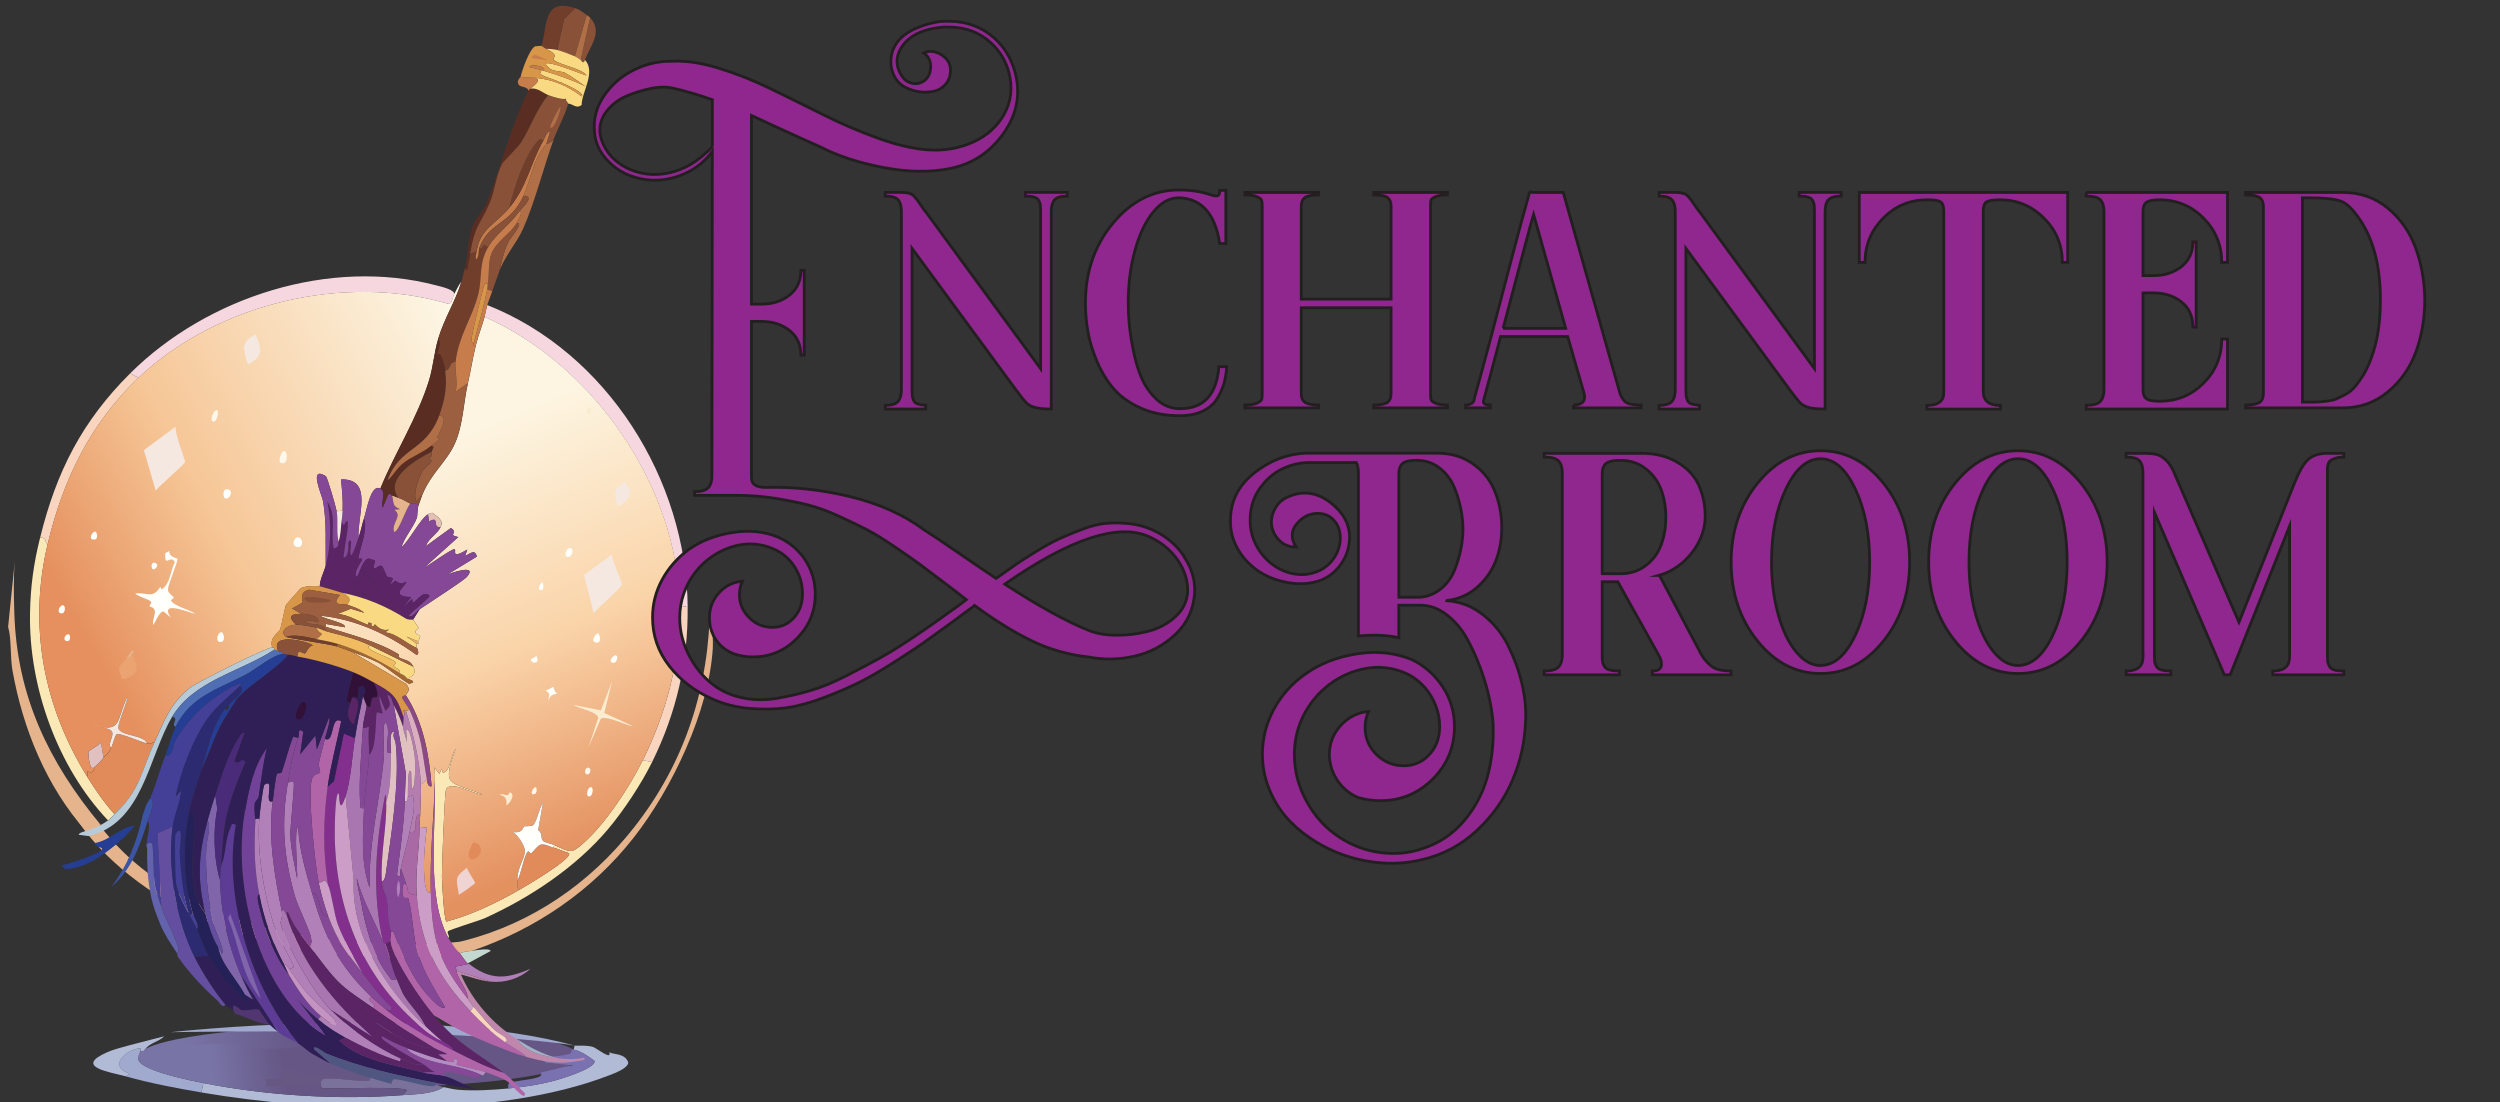 <?xml version="1.0" encoding="UTF-8"?>
<svg id="Layer_1" xmlns="http://www.w3.org/2000/svg" version="1.1" xmlns:xlink="http://www.w3.org/1999/xlink" viewBox="0 0 606.41 267.39"><rect x="0" y="0" width="606.41" height="267.39" fill="#333333" stroke="none"/>
  <!-- Generator: Adobe Illustrator 29.4.0, SVG Export Plug-In . SVG Version: 2.1.0 Build 152)  -->
  <defs>
    <style>
      .st0 {
        fill: url(#linear-gradient2);
      }

      .st1 {
        fill: #b6cad8;
      }

      .st2 {
        fill: #444098;
      }

      .st3 {
        fill: #fae9b6;
      }

      .st4 {
        fill: #854896;
      }

      .st5 {
        fill: #c3d8cf;
      }

      .st6 {
        fill: #b48ec1;
      }

      .st7 {
        fill: #492b79;
      }

      .st8 {
        fill: url(#linear-gradient1);
      }

      .st9 {
        fill: #daadbf;
      }

      .st10 {
        fill: #eaa371;
      }

      .st11 {
        fill: #2c2b71;
      }

      .st12 {
        fill: #822f8e;
      }

      .st13 {
        fill: #e5ad69;
      }

      .st14 {
        fill: #a976b2;
      }

      .st15 {
        fill: #9c5f3f;
      }

      .st16 {
        fill: #a26632;
      }

      .st17 {
        fill: #fff8ea;
      }

      .st18 {
        fill: #f9d5bf;
      }

      .st19 {
        fill: #e28b5a;
      }

      .st20 {
        fill: #a969a4;
      }

      .st21 {
        fill: #b180b8;
      }

      .st22 {
        fill: #a454a0;
      }

      .st23 {
        fill: #bf87ab;
      }

      .st24 {
        fill: #7b729c;
      }

      .st25 {
        fill: #8c4884;
      }

      .st26 {
        fill: #f5e8e1;
      }

      .st27 {
        fill: #b2bbd6;
      }

      .st28 {
        fill: #5b2465;
      }

      .st29 {
        fill: #efd4d2;
      }

      .st30 {
        fill: #90278e;
        stroke: #231f20;
        stroke-miterlimit: 10;
        stroke-width: .69px;
      }

      .st31 {
        fill: #8065ab;
      }

      .st32 {
        fill: #c77c4b;
      }

      .st33 {
        fill: #e5b48d;
      }

      .st34 {
        fill: #3b54a4;
      }

      .st35 {
        fill: #7a71b0;
      }

      .st36 {
        fill: #634e9f;
      }

      .st37 {
        fill: #311138;
      }

      .st38 {
        fill: #f9d981;
      }

      .st39 {
        fill: #885138;
      }

      .st40 {
        fill: #713e2b;
      }

      .st41 {
        fill: #b57daf;
      }

      .st42 {
        fill: #253e93;
      }

      .st43 {
        fill: #5d3c96;
      }

      .st44 {
        fill: #a3b2c2;
      }

      .st45 {
        fill: #b165a8;
      }

      .st46 {
        fill: #fffffc;
      }

      .st47 {
        fill: #513671;
      }

      .st48 {
        fill: #724198;
      }

      .st49 {
        fill: url(#linear-gradient3);
      }

      .st50 {
        fill: #c593c2;
      }

      .st51 {
        fill: #6263ac;
      }

      .st52 {
        fill: #e4bfb3;
      }

      .st53 {
        fill: #a0a9ce;
      }

      .st54 {
        fill: #f1bb61;
      }

      .st55 {
        fill: #301f56;
      }

      .st56 {
        fill: #faecd1;
      }

      .st57 {
        fill: #4f5780;
      }

      .st58 {
        fill: #675883;
      }

      .st59 {
        fill: #4f6eb4;
      }

      .st60 {
        fill: #cc9dc7;
      }

      .st61 {
        fill: #f6d6df;
      }

      .st62 {
        fill: #e1c0c1;
      }

      .st63 {
        fill: #b06f47;
      }

      .st64 {
        fill: url(#linear-gradient);
      }

      .st65 {
        fill: #d89648;
      }

      .st66 {
        fill: #5a2d22;
      }

      .st67 {
        fill: #232157;
      }
    </style>
    <linearGradient id="linear-gradient" x1="74.87" y1="257.88" x2="45.53" y2="261.66" gradientUnits="userSpaceOnUse">
      <stop offset="0" stop-color="#655685"/>
      <stop offset="1" stop-color="#7875a6"/>
    </linearGradient>
    <linearGradient id="linear-gradient1" x1="-2120.48" y1="756.13" x2="-2174.7" y2="763.11" gradientTransform="translate(747.23 15.71) scale(.32)" xlink:href="#linear-gradient"/>
    <linearGradient id="linear-gradient2" x1="-1841.9" y1="1042.86" x2="-2088.71" y2="1318.51" gradientTransform="translate(788.25 -23.76) rotate(19.69) scale(.32)" gradientUnits="userSpaceOnUse">
      <stop offset="0" stop-color="#fdf8e7"/>
      <stop offset=".65" stop-color="#f6c696"/>
      <stop offset="1" stop-color="#e5905e"/>
    </linearGradient>
    <linearGradient id="linear-gradient3" x1="-1878.74" y1="1052.54" x2="-1626.21" y2="1324.33" gradientTransform="translate(788.25 -23.76) rotate(19.69) scale(.32)" gradientUnits="userSpaceOnUse">
      <stop offset=".12" stop-color="#fdf5e2"/>
      <stop offset=".57" stop-color="#fad4a9"/>
      <stop offset="1" stop-color="#e49160"/>
    </linearGradient>
  </defs>
  <ellipse class="st64" cx="87.04" cy="256.31" rx="53.46" ry="7.49"/>
  <path class="st27" d="M147.8,255.25c1.13.62,3.79.19,4.58,2.44.08,1.43-3.56,2.73-4.45,3.08-27.62,10.78-70.54,9.09-99.09,4.22l.51-2.27c15.36,3.05,32.81,4.11,48.33,2.92,3.07-.23,7.28-.24,9.92-1.95,1.31.23,2.08.52,3.56.65,3.77.33,8.42.04,12.21-.32s7.67-.96,11.32-1.95c1.28-.35,9.75-2.86,9.54-4.71-1.49-1.18-3.53-2.49-5.09-2.76l.25-.97c1.5.03,2.97-.1,4.45.32.8.23,4.65,3.36,3.94,1.3Z"/>
  <path class="st53" d="M34.09,254.93c-.23.66-.66,1.3-.51,2.11.52,2.7,13.44,5.22,15.77,5.68l-.51,2.27c-5.97-1.02-12.45-2.25-18.32-3.9l.89-.65c-5.55-2-.46-5.98,2.54-6.17.2-.01.1.65.13.65Z"/>
  <path class="st27" d="M35.11,254.6s-.3-.04-.25.32c-.25.04-.51-.03-.76,0-.03,0,.08-.66-.13-.65-3,.19-8.1,4.17-2.54,6.17l-.89.65c-3.7-1.04-12.77-2.23-4.58-5.84,1.65-.73,3.39-1.12,5.09-1.62l8.78-2.27c-1.39,1.43-3.44,1.49-4.71,3.25Z"/>
  <path class="st24" d="M97.69,260.45c.64.36,1.36.69,2.04.97,1.78.75,2.86.54,4.32.97,1.2.36,2.19,1.05,3.56,1.3-2.64,1.71-6.85,1.71-9.92,1.95l1.02-1.14c-.55-1.11-17.98-.36-20.48-.49-.37-.02-.34-.97-.38-.97-.06-.72-.02-1.15.64-1.3,2.45-.56,8.33.79,11.19.32.11-.62.71-1.24,1.14-1.3,2.04-.28,4.77.51,6.87-.32Z"/>
  <path class="st58" d="M88.53,259.47c.76.56,1.23.38,1.78.65.03.02.49.5.51.65-.43.06-1.03.68-1.14,1.3-2.86.47-8.74-.89-11.19-.32-.66.15-.7.58-.64,1.3-3.07-.16-5.97.25-8.78.32-.64.02-4.15.17-4.32,0-.25-.25.01-1.14-.38-1.62.62-.05,3.45-.22,3.69-.32.3-.13.58-1.44,1.02-1.62,1.63-.69,4.64.92,6.11.97,1.6.06,5.26.13,6.87,0,1.21-.1,3.54-.92,4.71-1.62.58.29,1.47,1.56,1.78.32Z"/>
  <path class="st8" d="M86.75,259.15c-1.17.7-3.49,1.53-4.71,1.62-1.61.13-5.26.06-6.87,0-1.46-.06-4.48-1.66-6.11-.97-.44.18-.72,1.49-1.02,1.62-.24.11-3.07.27-3.69.32-.15-.19-2.91-.66-3.18-.65-.21,0-.1.65-.13.65-.34-.01-.68.03-1.02,0-.05,0-.56-.77-1.02-.16.25.35.72.07,1.02.16.9.29.68.03,1.02,0,1.07.03,2.24.09,3.31,0,.39.49.13,1.37.38,1.62.17.17,3.69.02,4.32,0,2.81-.07,5.7-.48,8.78-.32.04,0,.02.96.38.97,2.5.12,19.93-.62,20.48.49l-1.02,1.14c-15.53,1.19-32.98.13-48.33-2.92-2.33-.46-15.25-2.98-15.77-5.68-.16-.81.28-1.45.51-2.11.25-.03.52.04.76,0,7.84-1.11,14.54-1.83,22.51-1.62,1.55.04,3.42.91,4.96.97,4.67.19,10.3.34,14.5-1.95,2.79,2.6,6.72,5.22,9.92,6.82Z"/>
  <path class="st35" d="M139.15,254.6c1.55.27,3.6,1.58,5.09,2.76.21,1.85-8.26,4.36-9.54,4.71-3.65.99-7.6,1.59-11.32,1.95-.28-.31-.07-1.2.13-1.3,1.13-.56,4.99-.75,6.61-1.3.56-.19,1.36-.26,1.14-1.3,2.62-.53,5.25-1.31,7.89-1.79-2.07.12-4.66-.62-6.61-.49-.19-.53-1.41-.24-.13-.97,1.36-.77,3.16-.64,4.58-.97.56-.13,1.92-.16,1.65-1.3.17.02.35-.03.51,0Z"/>
  <path class="st53" d="M41.31,250.38s61.07-6.85,98.1,3.24c-28.99-4.62-98.1-3.24-98.1-3.24Z"/>
  <path class="st33" d="M18.99,199.21s22.32,37.22,88.09,32.68c7.38-.51,4.47-3.45,4.47-3.45,0,0-62.5,7.38-88.57-29.91-5.32-1.68-3.99.67-3.99.67Z"/>
  <path class="st33" d="M153.66,203.24c-10.09,12.84-23.72,22.12-39.11,27.38-1.02.14-2.06.14-2.99.65-.99-1.12-1.04-1.07-1.9-2.4,16.51-3.53,30.91-12.57,41.84-25.37,13.03-15.26,19.75-33.2,20.63-53.31.87-.13.81,6.33.77,7-.92,15.27-9.86,34.11-19.24,46.05Z"/>
  <path class="st33" d="M3.48,148.8c.62,20,8.28,36.03,20.95,51.29-1.32.76-2.28.94-3.63,1.46-9.59-10.85-15.26-24.8-17.78-38.95-.57-3.22-.2-7.61-1.05-10.55l1.64-16.14c-.38,4.34-.26,8.55-.13,12.89Z"/>
  <path class="st21" d="M119.1,238.12l-8.36-2.65c-.05-.38-.14-.66-.34-.98l3.35-.7c5.23,4.04,9.06,3.73,14.92,1.2-2.56,2.36-6.13,3.45-9.57,3.13Z"/>
  <path class="st5" d="M113.45,233.68c-.63-.51-1.33-1.76-1.9-2.4.94-.51,1.97-.52,2.99-.65.66-.09,4.28-.77,4.47.05l-5.56,3.01Z"/>
  <path class="st61" d="M166.8,147.26l-1.94-.35c-.54-28.92-20.98-58.42-47.34-70.05.28-.99.41-1.98.68-2.86,29.03,11.48,48.34,42.36,48.61,73.26Z"/>
  <path class="st61" d="M110.14,71.45c-.34.61-.43,2.22-1.33,2.28-25.16-7.52-56.2-.11-75.21,17.91l-2.03-1.07c18.62-18.53,48.5-28.19,74.36-21.32.81.22,4.65,1.04,4.21,2.2Z"/>
  <path class="st3" d="M158.17,184.86c-2.59,5.25-6.85,11.71-10.63,16.2-7.81,9.29-19.01,16.72-30,21.68-1.27.57-8.67,2.78-8.9,3.19-.29.52.55,1.03.12,1.59-5.4-9.88-2.99-26.65-3.27-38.07-.03-1.11.12-2.25-.18-3.34l1.3,1.67c.7-2.38.61-.41.83-.39,1.72.12,1.96-4.56,3.11-5.79-3.5,9.42-1.59,7.83,6.53,11.13-2.16,0-8-3.7-8.91-1.12-.35,1-.99,18.7-.98,21.03.01,1.33.5,10.57,1.1,10.91,6.31-1.72,12.13-4.53,17.78-7.77,1.31-.75,12.97-7.59,11.95-8.83-1.29-.41-2.53-.98-3.82-1.37l.22-.61c4.07,1.76,4.01,2.25,7.04-.41,5.41-4.75,11.27-13.72,14.46-20.17l2.25.46Z"/>
  <path class="st3" d="M11.55,132.03c-4.73,19.88-.99,39.38,9.74,56.59,1.93,3.1,4.03,6.15,6.48,8.87-.58.55-.71.86-1.57,1.51-12.22-12.87-19.25-32.43-18.92-50.22.12-6.61.87-11.99,2.46-18.43,1.79.2.93.94,1.81,1.68Z"/>
  <path class="st18" d="M33.6,91.64c-11.73,11.12-18.33,24.77-22.04,40.39-.89-.74-.02-1.49-1.81-1.68,3.94-15.99,10.18-28.19,21.82-39.78l2.03,1.07Z"/>
  <path class="st18" d="M166.8,147.26c.12,13.29-2.71,25.61-8.63,37.6l-2.25-.46c5.77-11.66,9.18-24.43,8.94-37.49l1.94.35Z"/>
  <path class="st19" d="M27.78,197.5c-2.45-2.72-4.55-5.77-6.48-8.87l-.12-1.59c1.75,1.01,1.6-.83,1.72-.94.86-.83,1.48-1.3,2.21-2.31.47-.65.83-.41,1.9-2.42.36-.67.86-3.09,1.36-3.31.7-.3,6.09,2.01,7.29,2.27,1.29.27.79-.12,1.86-.37-3.39,7.38-3.42,11.58-9.73,17.55Z"/>
  <path class="st0" d="M106.31,82.15c-.99,3.26-1.24,6.87-2.22,10.07-2.83,9.18-8.21,17.41-11.82,26.29-2.29-1.29-3.28,5.17-3.96,7.2-.5,1.5-.76,3.14-1.34,4.69-.41-5.01,3.76-14.37-4.26-14.11.26,2.58.5,4.94.4,7.56l-1.44.17c-.15-.93-2.26-8.3-2.64-8.53-4.3-2.63-.92,4.59-.65,6.15.89,5.19.54,10.33.63,15.57-.43,1.65-1.39,3.22-1.44,5-1.03-.14-4-.07-4.69.56-.2.18-3.34,3.7-3.48,3.93-.26.44-1.16,5.3-1.47,6.03-.34.8-2.67,1.83-1.89,4.32-1.25-.11-18.34,8.46-20.09,9.88-4.68,3.79-6.05,7.77-8.45,13.01-1.07.25-.56.64-1.86.37-.61-2.08-6.45-1.76-6.95-3.7-.25-.97,2.6-7.52,2.22-7.65-2.82,5.69-1.1,9.2-8.77,6.69,1.02.34,4.14.98,4.79,1.54,1.17,1.02-1.14,3.36.06,4.16-1.07,2.01-1.43,1.77-1.9,2.42l-.59-3.66c-.39.49-2.95,2.02-3.03,2.19-.1.2.14,5.04,1.41,3.78-.11.11.03,1.95-1.72.94l.12,1.59c-10.74-17.21-14.47-36.72-9.74-56.59,3.71-15.62,10.31-29.27,22.04-40.39,19.01-18.02,50.05-25.43,75.21-17.91.9-.07.99-1.67,1.33-2.28.58-1.04,1.06-2.22,1.81-3.14-1.57,5.07-4.09,8.74-5.64,13.84Z"/>
  <path class="st26" d="M42.63,103.5c-.35,1.56,2.35,8.13,2.28,8.57-.09.49-6.36,5.85-7.14,6.93l-2.87-9.82,7.72-5.68Z"/>
  <path class="st46" d="M41.14,133.66c-.44,1.37,1.9,1.74,1.91,1.89.08.91-2.27,6.12-2.32,7.45-.03.85,1.27,1.61,1.4,1.88.15.31-.77.49-.63.81.52,1.2,4.68,2.34,5.79,3.11-.15.42-8.99-3.76-5.88,1l-1.71-1.48c-1.16-.08-2.25,3.29-2.54,3.23-.29-1.05.65-2.62.38-3.48-.28-.93-1.14-.81-1.21-.95-.27-.51.82-.75.13-1.33-.58-.49-2.96-1.07-3.66-1.83,2.91-.39,4.11,1.47,6.09-1.61l.29.62c2.1-1.2,2.15-4.49,3.23-6.6-1.05-2.08-2.54,1.66-2.31-2.21l1.04-.49Z"/>
  <path class="st26" d="M62.02,81.13c1.33,3.49,2.13,5.22-1.91,7.25-1.07-3.56-1.87-5.44,1.91-7.25Z"/>
  <path class="st10" d="M30.56,159.87c.2-.21.85-.2,1.46-1.2,1.76,3.08,1.72,5.4-2.34,6.06-1.3-3.09-1.01-2.85.88-4.86Z"/>
  <path class="st26" d="M35.65,180.32c-1.21-.26-6.59-2.57-7.29-2.27-.5.22-1,2.64-1.36,3.31-1.2-.8,1.1-3.14-.06-4.16-.65-.57-3.77-1.2-4.79-1.54,7.68,2.51,5.95-1,8.77-6.69.38.13-2.47,6.69-2.22,7.65.5,1.94,6.34,1.62,6.95,3.7Z"/>
  <path class="st62" d="M25.1,183.78c-.73,1.01-1.35,1.48-2.21,2.31-1.26,1.26-1.5-3.58-1.41-3.78.08-.17,2.64-1.7,3.03-2.19l.59,3.66Z"/>
  <path class="st46" d="M72.33,130.34c1.21.11,1.38,2.51-.15,2.36-1.61-.16-.92-2.45.15-2.36Z"/>
  <path class="st17" d="M68.79,109.41c1.07-.29,1.22,3.76-.68,2.86-.75-.35.14-2.71.68-2.86Z"/>
  <path class="st46" d="M55.13,118.67c1.78.17.5,2.59-.46,2.25-.62-.22-.79-2.37.46-2.25Z"/>
  <path class="st17" d="M52.68,99.51c.44.21.01,2.98-.98,2.75-1.07-.24.25-3.1.98-2.75Z"/>
  <path class="st46" d="M53.75,153.35c.49.09,1.06,2.25-.15,2.36-1.65.14-.73-2.52.15-2.36Z"/>
  <path class="st46" d="M23.17,128.95c.32.09.83,1.92-.35,1.94-1.63.04-.35-2.13.35-1.94Z"/>
  <path class="st46" d="M15.39,146.85c.59.22.41,1.9-.35,1.94-1.58.09-.52-2.27.35-1.94Z"/>
  <path class="st46" d="M16.67,153.87c.48.17.46,1.63-.24,1.64-1.53.02-.55-1.92.24-1.64Z"/>
  <path class="st46" d="M37.69,136.56c1.04.41-.03,1.71-.55,1.53-.57-.2-.58-1.97.55-1.53Z"/>
  <path class="st33" d="M32.02,158.67c-.62,1-1.27.99-1.46,1.2l1.43-2.07c.92.23.21.59.03.87Z"/>
  <path class="st19" d="M134.2,205.59c1.29.39,2.54.96,3.82,1.37,1.02,1.24-10.65,8.07-11.95,8.83-.89-.32-.57-1.62-.57-2.27.92-1.5,1.55-5.75,2.46-6.88.35-.43.66.56.92.33.48-.44,1.64-2,2.31-2.11,1.07-.17,2.04.44,3.01.73Z"/>
  <path class="st49" d="M164.86,146.91c.24,13.06-3.17,25.83-8.94,37.49-3.19,6.45-9.05,15.42-14.46,20.17-3.03,2.66-2.98,2.17-7.04.41-.68-.3-2.16-.6-2.6-.93-.83-.64-.02-1.86-1.28-2.7l1.17-6.65c-.92,1.13-1.46,4.66-2.48,5.49-.34.27-1.97.17-2.16.26s-.15,1.96-3.21,1.26c1.43-.04,3.57,3.72,3.49,4.7-.18,2.3-1.85,3.88-1.85,7.1,0,.65-.32,1.95.57,2.27-5.65,3.25-11.48,6.05-17.78,7.77-.59-.34-1.08-9.58-1.1-10.91-.02-2.33.62-20.03.98-21.03.91-2.58,6.75,1.12,8.91,1.12-8.12-3.3-10.03-1.71-6.53-11.13-1.14,1.23-1.39,5.91-3.11,5.79-.22-.02-.13-1.99-.83.39l-1.3-1.67c.31,1.09.16,2.24.18,3.34-.26,8.91-1.25,17.95-1,26.88-1.4,1.13-1.57-3.59-1.6-4.19-.22-3.73.19-7.78.66-11.49l-1.8.22c.01-1.14.16-2.26.18-3.39.04-2.34.26-4.87.16-7.19l1.46-1.2c.1.54.21,1.92,1.15,1.62-.6-7.62-1.99-15.5-6.24-22.06.57-1.17,1.18-1.11.11-2.72l-13.23-7.84c2.11.77,4.46,1.66,6.46,2.66,1.49.74,7.04,5.19,7.49,5.09,2.28-.49-.37-1.11-.44-1.19,1.43-.85,2.18-1.28,1.4-2.95-.82-1.76-2.31-1.51-3.49-2.28-.23-.15.15-.58-.09-.72-5.29-3.22-11.75-4.77-17.62-6.65l-.09-.72,4.71.82c.41-1.13-5.32-1.99-5.89-2.8,8.47.84,16.51,4.58,23.31,9.55.7-.49.22-1.13.09-1.69-.04-.19-.25-1.09-.28-1.14,1.08.42.37-.18.52-.5,1.18-2.46.01-.82-.62-2.12-.24-.5.76-1.05.74-1.11-.03-.12-1.24-1.96-1.34-2.03l1.6-2.53c1.64-1.1,10.73-7.02,11.42-7.81,2.89-3.3-3.92-1.06-5.02-.42l7.49-4.56c-.54-1.96-1.57-.65-2.87-.17l.55-1.53c-4.1,2.44-2.58.27-3.08-.07-.46-.31-6.51,4.04-7.49,4.56l8.38-7.52c-2.81-.58.2-.9-1.8-2.2l-6.05,4.39c.58-1.87,2.7-2.84,3.54-4.59.8-1.66-.55-2.38-2.03-3.48-.38.19-.57.1-.98.34-1.91,1.08-4.57,6.48-6.49,8.02.79-2.49,2.84-4.71,3.75-7.11.2-.52.11-2.36.43-3.12s.55-1.65.88-2.45c2.15-5.32,5.94-8.03,7.93-12.51s2.08-9.96,3.14-14.56c.71-3.07,1.17-6.23,1.95-9.3.59-2.33,1.45-4.54,2.1-6.83,26.36,11.63,46.81,41.13,47.34,70.05Z"/>
  <path class="st52" d="M106.84,127.86c-2.16.23,0-2.96-2.79-1.35l-.22-1.8c.41-.23.6-.14.98-.34,1.47,1.1,2.83,1.83,2.03,3.48Z"/>
  <path class="st25" d="M103.55,189.1c-1.32-7.33-1.01-9.71-4.25-17.04-.27-.6-1.76-2.55-1.73-2.86.05-.6.86-.5.88-.55,4.25,6.56,5.65,14.44,6.24,22.06-.94.31-1.05-1.08-1.15-1.62Z"/>
  <path class="st46" d="M134.42,204.98l-.22.61c-.97-.29-1.94-.91-3.01-.73-.67.11-1.83,1.67-2.31,2.11-.26.24-.57-.76-.92-.33-.91,1.13-1.55,5.38-2.46,6.88,0-3.21,1.67-4.8,1.85-7.1.08-.98-2.06-4.74-3.49-4.7,3.06.7,3.03-1.18,3.21-1.26s1.83.01,2.16-.26c1.03-.83,1.56-4.36,2.48-5.49l-1.17,6.65c1.26.84.44,2.06,1.28,2.7.44.33,1.92.63,2.6.93Z"/>
  <path class="st26" d="M148.44,134.48c-.12,1.28,2.5,6.73,2.41,7.24-.17.92-5.89,5.71-6.83,7.04l-2.36-9.29,6.78-4.99Z"/>
  <path class="st56" d="M148.49,165.18l-1.92,7.76,6.81,3.13c-.16.46-6.6-2.79-7.66-1.71l-3.03,7.02,2.42-7.24c-.06-1.62-5.97-2.58-5.79-3.11l6.44,1.27,2.72-7.13Z"/>
  <path class="st29" d="M113.29,210.52c.07.7,2.02,3.44,1.97,3.64-.05.24-3.39,2.59-3.97,2.89-.5-3.76-1.31-4.18,1.99-6.53Z"/>
  <path class="st26" d="M151.6,116.99c2.33,2.9.91,4.28-1.77,5.92-.66-3.1-1.53-4.26,1.77-5.92Z"/>
  <path class="st19" d="M114.87,204.19c.28.52.98.2,1.42.85,2.14,3.16-5.49,6.2-1.42-.85Z"/>
  <path class="st56" d="M123.66,192.16c1.74.72-.59,3.23-.79,3.17-.17-.05.56-2.27-1.69-2.5,1.16-.69,1.82.88,2.48-.66Z"/>
  <path class="st46" d="M134.18,166.62c.09.02.28,1.34.99,1.56-1.4.48-1.53.24-2.2,1.8.14-1.26.75-1.76-.66-2.48.57-.03,1.77-.91,1.87-.88Z"/>
  <path class="st46" d="M138.31,132.92c1.16.23.31,2.54-.77,2.14-.89-.33-.03-2.3.77-2.14Z"/>
  <path class="st46" d="M145.04,153.61c.42.04,1.06,2.54-.46,2.25s0-2.3.46-2.25Z"/>
  <path class="st46" d="M143.4,190.95c.67.15.33,2.27-.46,2.25-1.05-.02-.36-2.43.46-2.25Z"/>
  <path class="st46" d="M149.34,158.94c.89.26.13,2.37-.96,1.72-.81-.48.62-1.82.96-1.72Z"/>
  <path class="st46" d="M130.04,158.93c1.27,2.45-1.33,1.97-1.26,1.1.04-.46,1.03-.26,1.26-1.1Z"/>
  <path class="st17" d="M142.68,186.21c.88.09.58,1.72-.24,1.64-.88-.09-.58-1.72.24-1.64Z"/>
  <path class="st56" d="M142.96,98.72c.55.06.58,1.62.06,1.75-1.21.29-.79-1.82-.06-1.75Z"/>
  <path class="st46" d="M131.56,141.19c.12.01.64,2.07-.35,1.94-1.2-.16.14-1.97.35-1.94Z"/>
  <path class="st17" d="M129.95,190.96c.35.12.3,1.46-.24,1.64-1.5.49-.34-1.83.24-1.64Z"/>
  <path class="st45" d="M98.57,214.56c.78,1.98-.4,2.04,2.51,2.62.87,11.89,5.16,19.81,13.04,28.12,2.58,2.72,5.3,5.28,8.36,7.48,1.71,1.23,3.84,2.13,5.26,3.61-2.4-.67-5.29-1.81-7.64-2.74-2.63-1.03-5.81-2.43-8.34-3.67-2.23-1.09-4.43-2.54-6.59-3.74-3.26-3.89-9.55-13.01-10.49-17.89-.09-.49.16-1.75.15-2.36.06.18.56-.17.57-.14,1.52,4.24,3.91,9.77,6.59,13.39.74,1,4.9,6.23,5.95,5.06-2.29-3.97-4.83-7.88-6.3-12.26-1.57-4.66-1.41-9.84-2.57-14.02-.18-.64-.92.38-1.42-.85-.06-.14-.31-3.72.93-2.6Z"/>
  <path class="st28" d="M105.16,246.23c6.06,7.23,9.99,8.69,17.05,14.03-4.21-1.33-8.29-3.39-12.2-5.4-.49-1.19-2.05-1.72-2.92-2.43-1.3-1.06-2.7-2.32-3.93-3.48-.98-2.68-3.79-5.07-5.32-7.77-.43-.76-1.14-2.66-1.61-3.68-1.28-2.77-1.75-6.13-2.79-8.59l1.25-.59c.95,4.88,7.23,14,10.49,17.89Z"/>
  <path class="st45" d="M93.59,244.85c4.91,3.96,10.74,7.09,16.42,10.01,3.92,2.01,8,4.07,12.2,5.4,2.49,1.89,3.19,3.14,5.13,4.94.15,2.25-3.42-2.36-4.3-2.92-1.64-1.03-3.45-1.55-5.24-2.22-1.41-.53-6.84-1.58-7.1-1.85-.08-.08.81-1.56-.59-1.25-.64.15,1.14,1.05-1.7.42l-2.17-1.64,2.26-.05c-.88-.53-2.31-.97-3.1-1.45-4.77-2.9-10.58-6.63-15.08-9.88,2-.4-2.29-1.93-.15-2.47.99.95,2.35,2.08,3.43,2.95Z"/>
  <path class="st23" d="M119.1,238.12c-2.78-.26-4.7-1.1-7.3-1.75,2.82,6.43,7.73,12.02,13.67,15.76,2,3.11,6.2,4.03,9.76,4.53,2.11.3,4.32.38,6.42-.12.92.71-1.4.82-1.51.84-4.41.87-8.14.2-12.4-.99-1.43-1.48-3.55-2.38-5.26-3.61,1.66-.63-1.74-2.16-2.05-2.46-1.81-1.71-3.94-4.2-5.56-6.13-.49-.59-.93-1.28-1.4-1.88-.01-2.41-2.43-4.58-2.73-6.84l8.36,2.65Z"/>
  <path class="st1" d="M66.55,157.58c-8.13,5.35-19.54,7.46-24.8,16.3-5.81,9.77-7.01,25.9-20.35,28.92l-2.3-.31c-.04-.48,1.3-.78,1.72-.94,1.35-.52,2.3-.7,3.63-1.46.76-.44.98-.51,1.77-1.09.87-.64.99-.95,1.57-1.51,6.31-5.98,6.34-10.17,9.73-17.55,2.4-5.24,3.77-9.22,8.45-13.01,1.75-1.42,18.84-9.99,20.09-9.88.72.06.47.51.5.52Z"/>
  <path class="st42" d="M32.65,200.28c-2.6,3.59-9.64,9.04-13.57,9.97-.93.22-3.89,1.23-4-.4,1.13-.12,9.95-2.96,9.69-3.95-.15-.44-1-.39-1.17-.59-.15-.18-.77-.72-.75-.79,3.78-.57,6.62-4.07,9.8-4.25Z"/>
  <path class="st22" d="M108.76,227.52c.36.66.56.84.89,1.35.86,1.33.9,1.29,1.9,2.4.57.64,1.27,1.9,1.9,2.4.08.06.22.05.31.11l-3.35.7c.19.32.29.61.34.98.3,2.26,2.71,4.43,2.73,6.84-7.19-9.22-8.65-14.3-8.98-25.97-.25-8.93.74-17.97,1-26.88.28,11.42-2.13,28.19,3.27,38.07Z"/>
  <path class="st44" d="M135.23,256.65c-3.56-.5-7.76-1.42-9.76-4.53,3.07,1.93,6.2,3.65,9.76,4.53Z"/>
  <path class="st55" d="M59.42,196.76c-3.18,17.76,3.18,44.6,19.5,54.4l-9.09-11.7c2.03,2.91,4.6,5.6,7.38,7.81,2,1.59,4.44,3.21,6.68,4.46l-1.61.63c5.1,4.96,13.54,5.92,20.32,7.79,1.8.5,3.84.44,5.52.94,2.39.72,5.26,2.53,7.78,3.3-3.33-.68-6.75-1.08-10.08-1.71-8.84-1.67-18.58-3.8-26.9-7.22-.17-.07-2.99-2.31-2.75-.98l4.08,3.53c-1.74-.76-2.57-1.36-4.06-2.14-1.57-.82-2.52-1.9-3.84-2.75-11.34-13.31-18.32-35.46-15.16-53.02.28-1.54-.01-4.64,2.23-3.34Z"/>
  <path class="st57" d="M105.83,262.68c-.09,1.07-1.07.79-1.81.73-2.14-.18-6.84-1.66-8.39-1.62-.28,0-.82.76-.59,1.17-4.68-1.28-10.36-3.02-14.78-4.95l-4.08-3.53c-.24-1.33,2.58.91,2.75.98,8.32,3.42,18.06,5.54,26.9,7.22Z"/>
  <path class="st6" d="M117.8,260.07l-.63.81c-.19-.1-.42-.13-.61-.22-4.76-2.2-9.56-2.23-14.24-4.06-.58-.23-3.55-1.46-3.49-2.28,2.89,1.07,6.62,2.43,9.59,3.09s1.06-.28,1.7-.42c1.4-.32.51,1.17.59,1.25.25.27,5.68,1.32,7.1,1.85Z"/>
  <path class="st60" d="M104.49,216.34c.33,11.67,1.79,16.76,8.98,25.97.47.6.9,1.29,1.4,1.88l-.74,1.11c-7.88-8.31-12.17-16.23-13.04-28.12-.42-5.76.61-10.82.67-16.31l1.8-.22c-.47,3.71-.88,7.76-.66,11.49.04.6.21,5.32,1.6,4.19Z"/>
  <path class="st12" d="M93.67,194.53c.26,5.57-1.46,12.8-1.04,19.28.18,2.7.91,2.78,1.19,4.39.44,2.61.05,4.98,1.01,7.78,0,.61-.25,1.87-.15,2.36l-1.25.59s-.26.06-.5-.52c-2.76-11.66-1.81-24.11.53-35.68.31.56.19,1.19.22,1.8Z"/>
  <path class="st20" d="M101.75,200.87c-.05,5.49-1.09,10.56-.67,16.31-2.91-.58-1.73-.64-2.51-2.62l-1.35-3.93c.59-3.06,1.56-5.86,2.15-8.89,2.7.81.34-3.92,2.56-4.26-.02,1.12-.17,2.24-.18,3.39Z"/>
  <path class="st18" d="M122.48,252.78c-3.06-2.19-5.78-4.75-8.36-7.48l.74-1.11c1.63,1.93,3.75,4.42,5.56,6.13.31.3,3.71,1.83,2.05,2.46Z"/>
  <path class="st14" d="M88.95,171.12c-.07,1-.83,3.53-.94,5.52-.3,5.43-1.03,12.95-.66,18.21.06.8-.22,1.28.95,1.2-.25,6.42-.86,13.09,1.37,19.29-.31-10.74,2.51-21.25,3.47-31.86.11-1.26-.55-8.01.39-8.31,1.12,1.45.33,4.31.38,6.17.02.8-.23,1.56.95,1.2-.19,3.95.04,8.33-1.19,11.99-.03-.62.1-1.25-.22-1.8-2.34,11.57-3.29,24.01-.53,35.68-2.14-5.12-4.96-9.9-6.39-15.39.11,2.05.75,4.06,1.1,6.08.85,4.91,2.81,12.81,6.4,17.29.94,1.17.58,1.53,2.18,1.13.47,1.02,1.18,2.92,1.61,3.68,1.54,2.7,4.35,5.09,5.32,7.77-9.8-9.2-17.95-22.21-17.35-35.35l-1.96-20.53c1.28-4.04,1.58-9.69,2.26-14.02.56-3.57,1.25-6.98,1.97-10.33.04.43.88,2.25.87,2.38Z"/>
  <path class="st12" d="M86.1,179.06c-.68,4.33-.98,9.98-2.26,14.02-1.7,5.34-1.47-.46-1.68-.6-.95-.65-.98,9.83-.96,10.86.47,18.32,7.19,34.24,21.27,46.06,1.21,1.02,3.12,2.51,4.61,3.03.87.71,2.43,1.23,2.92,2.43-5.68-2.92-11.5-6.06-16.42-10.01l1.28.28.12-.82c-2.72-2.53-4.93-5.51-7.16-8.42-2-3.65-4.38-7.69-5.86-11.58-.94-2.48-1.59-8.04-2.41-9.65-1.25-7.85-1.18-15.94-.09-23.83l1.52-1.35,2.41-11.55,2.7,1.14Z"/>
  <path class="st60" d="M83.84,193.08l1.96,20.53c-.6,13.14,7.55,26.15,17.35,35.35,1.23,1.15,2.63,2.42,3.93,3.48-1.48-.52-3.4-2.01-4.61-3.03-14.08-11.83-20.8-27.75-21.27-46.06-.03-1.03,0-11.51.96-10.86.21.14-.02,5.94,1.68.6Z"/>
  <path class="st4" d="M92.93,228.4c.24.59.49.49.5.52,1.04,2.45,1.51,5.82,2.79,8.59-1.6.4-1.24.05-2.18-1.13-3.59-4.48-5.55-12.38-6.4-17.29-.35-2.02-.99-4.03-1.1-6.08,1.43,5.49,4.25,10.27,6.39,15.39Z"/>
  <path class="st21" d="M75.72,216.73c3.07,10.57,6.3,17.35,14.44,25.17-2.14.54,2.15,2.06.15,2.47-2.43-1.75-5.15-3.4-7.38-5.4-2.87-2.59-5.35-6.24-7.7-9.31.15-.12.51-1.3.49-1.38-.46-2.52-3.44-8.18-4.27-11.19-2.67-9.64-3.25-17.4-1.61-27.3.46.11,1.03-.7,1.39-.02.3.57-.87,10.82-.8,12.82.12,3.46,1.01,7.06,1.62,10.41.25-.7-.85-12.4.27-12.32.32,5.79,1.82,10.62,3.4,16.04Z"/>
  <path class="st28" d="M75.23,229.66c2.35,3.07,4.83,6.72,7.7,9.31-.7-.44-1.36-.27-1.09.64.18.62,8.54,7.84,9.67,8.63,3.8,2.66,9.23,6,13.89,6,.79.48,2.22.93,3.1,1.45l-2.26.05,2.17,1.64c-2.97-.66-6.7-2.02-9.59-3.09-2.15-.79-4.1-1.66-6.05-2.85-1.78.31,9.33,6.31,9.87,6.64-1.55.76-3.76-.8-5.42-1.25-6.12-2.81-12.36-7.18-17.09-11.98l10.07,6.54c-9.18-8-17.22-17.85-20.76-29.67.02.02.19-.9.47-.35,1.2,3.19,3.28,5.63,5.31,8.28Z"/>
  <path class="st4" d="M79.61,222.26c2.32,6.22,4.35,8.57,8.22,13.63,2.23,2.92,4.43,5.9,7.16,8.42l-.12.82-1.28-.28c-1.08-.87-2.44-2-3.43-2.95-8.14-7.82-11.37-14.6-14.44-25.17,1.87-1.02,1.64,6.52,3.88,5.53Z"/>
  <path class="st28" d="M82.94,238.97c2.22,2,4.95,3.65,7.38,5.4,4.51,3.25,10.31,6.99,15.08,9.88-4.65,0-10.08-3.34-13.89-6-1.13-.79-9.49-8.01-9.67-8.63-.27-.91.39-1.09,1.09-.64Z"/>
  <path class="st34" d="M35.86,199.01c-2,6.31-3.87,11.89-8.88,16.13,3.99-5.14,6.34-11.26,7.68-17.6.38-.71.52-1.7.88-2.45.12-.25.57-.79.85-1.42,1.64.37-.14,4.12-.53,5.33Z"/>
  <path class="st59" d="M67.47,157.91c.38.19,1.22.18,1.11.74-2.34.15-6.58,3.75-9.05,5.04-6.64,3.46-13.29,5.25-16.91,12.57-1.37-.44,1.02-2.11-.87-2.38,5.26-8.84,16.67-10.95,24.8-16.3.3.09.64.19.92.33Z"/>
  <path class="st2" d="M58.77,165.83c-.17.19-.35.33-.52.5-2.72,2.68-5.97,5.08-8.14,8.29-3.52,5.2-6.21,12.46-7.49,18.53l1.37-1.41c-.24,2.81-1.73,6.08-2.09,8.73l-3.68,1.61.89,17.73c-.51-1.6-1.29-3.61-1.58-5.22s-.32-9.47-.6-9.87c-.61-.87-.87-.08-1.39.02.09-1.75,1.05-3.92.33-5.74.38-1.21,2.17-4.96.53-5.33,1.48-3.35,2.37-7.03,3.72-10.39,1.88.26,1.77-2.47,2.18-3.19,3.21-5.69,7.64-9.94,13.33-13.16.7-.4,2.34-1.22,3.16-1.11Z"/>
  <path class="st42" d="M58.77,165.83c-.81-.1-2.45.71-3.16,1.11-5.69,3.22-10.12,7.47-13.33,13.16-.41.72-.29,3.44-2.18,3.19.88-2.2,1.51-4.99,2.52-7.03,3.62-7.32,10.28-9.11,16.91-12.57.84,2.22-.11,1.42-.77,2.14Z"/>
  <path class="st4" d="M92.26,118.51c1.49.84.09,3.27.56,4.69l1.3-3.15c.79-.59.66.11.97.18.43,1.72.03,2.64,1.93,3.28l-1.44.17c2.24,1.43-.76,3.22-.01,5.34,1.04.42,3.03-6.14,4-6.84.26.1,1.43-.16,1.94.35-.32.76-.23,2.61-.43,3.12-.91,2.39-2.96,4.62-3.75,7.11,1.93-1.54,4.58-6.94,6.49-8.02l.22,1.8c2.8-1.62.63,1.58,2.79,1.35-.85,1.76-2.96,2.73-3.54,4.59l6.05-4.39c2,1.29-1.01,1.61,1.8,2.2l-8.38,7.52c.99-.52,7.03-4.87,7.49-4.56.5.33-1.02,2.5,3.08.07l-.55,1.53c1.3-.49,2.33-1.79,2.87.17l-7.49,4.56c1.11-.64,7.91-2.89,5.02.42-.69.79-9.78,6.71-11.42,7.81-.84.57-1.74,2.17-2.65,1.64.25-.73,5.35-4.57,5.04-4.92-1.43-1.62-3.34,1.67-4.04,1.66l-.18-.93-2.42,2.41,2.22-2.83c-5.88-.1-.64-3.2-1.25-3.72-1.48.77-1.25.42-2.66-.26-2.19,2.18-.4-.41-.5-.52-.2-.23-1.39-.34-1.53-.55-.08-.11-.88-2.33-1.18-2.49-1.01-.53-2.63,2.45-1.62-1.27-1.62-.6-1.69-.91-2.73.4-.33.42-1.36,2.88-1.62,3.56-1.37-.76,1.2-3.87,1.17-4.24-.04-.58-.99.04-.92-.33.55-2.84,2.33-6.95,1.39-9.67.68-2.03,1.67-8.5,3.96-7.2Z"/>
  <path class="st28" d="M82.12,131.43c.55-1.61.54-3.26.72-4.91l.55.88c2.29-4.25-.15,6.49-.07,7.91,1.54-.25,1.07-3.72,1.21-3.88,1.47-1.56-.2,3.32.75,3.2.79-1.29,1.16-2.82,1.68-4.22.58-1.55.84-3.19,1.34-4.69.94,2.73-.84,6.83-1.39,9.67-.07.37.87-.25.92.33.03.37-2.54,3.48-1.17,4.24-.22.58-1.54,3.43-1.16,3.72l4.19.81c.12-1.39,1.01-1.42,1.06-1.52,2.2-3.91-4.59-2.01-2.47-6.58,1.04-1.32,1.11-1.01,2.73-.4-1.02,3.72.6.73,1.62,1.27.3.16,1.1,2.38,1.18,2.49.14.2,1.33.32,1.53.55.1.12-1.69,2.7.5.52,1.42.69,1.19,1.03,2.66.26.62.53-4.63,3.63,1.25,3.72l-2.22,2.83,2.42-2.41.18.93c.7.01,2.61-3.27,4.04-1.66.31.35-4.79,4.19-5.04,4.92.91.54,1.81-1.07,2.65-1.64l-1.6,2.53c-.07-.06-1.07.15-1.79-.3-4.84-3.03-9.9-5.15-15.52-6.25-.29-.13-5.03-1.52-5.31-1.55.06-1.78,1.01-3.35,1.44-5,1.33-5.07,1.46-10.44.39-15.55,2.42,3.56.63,7.97,1.6,11.43,1.56-.64.9-1.05,1.12-1.67Z"/>
  <path class="st4" d="M86.97,130.4c-.53,1.41-.89,2.93-1.68,4.22-.95.12.72-4.76-.75-3.2-.15.15.33,3.62-1.21,3.88-.08-1.42,2.36-12.16.07-7.91l-.55-.88c.1-.91.23-1.73.26-2.66.1-2.61-.14-4.98-.4-7.56,8.01-.26,3.85,9.1,4.26,14.11Z"/>
  <path class="st4" d="M81.66,124.02c.38,2.39-.12,5.02.45,7.4-.21.62.45,1.03-1.12,1.67-.96-3.47.83-7.87-1.6-11.43,1.06,5.11.93,10.48-.39,15.55-.09-5.24.25-10.38-.63-15.57-.27-1.56-3.65-8.78.65-6.15.38.23,2.49,7.6,2.64,8.53Z"/>
  <path class="st26" d="M82.84,126.51c-.18,1.66-.18,3.3-.72,4.91-.57-2.39-.07-5.01-.45-7.4l1.44-.17c-.04.93-.16,1.75-.26,2.66Z"/>
  <path class="st28" d="M86.65,139.95c.26-.68,1.28-3.14,1.62-3.56-2.11,4.56,4.67,2.66,2.47,6.58-.05.1-.95.12-1.06,1.52l-4.19-.81c-.38-.29.94-3.14,1.16-3.72Z"/>
  <path class="st33" d="M96.63,120.76c1.18.35,2.15,1.11,2.95,1.4-.97.7-2.96,7.27-4,6.84-.74-2.12,2.25-3.91.01-5.34l1.44-.17c-1.9-.64-1.5-1.56-1.93-3.28.5.1,1.02.4,1.53.55Z"/>
  <path class="st28" d="M97.92,173.98c-.06.58-.17,2.23-.15,2.36-.58-1.88-1.33-3.54-2.25-5.29-.34-.65-.48-2.38-1.54-2.45.42,1.88,1.32,2.31-.49,3.79l-1.36-3.42c-.39.6.8,3.9.63,4.02-.37.27-1.01-.41-1.33-.13-.4.34.05,9.11-1.92,10.18.05-2.23-.3-4.49,0-6.73l-1.5.33c.11-2,.87-4.52.94-5.52,1.25,1.23.86-1.06,1.32-1.77.23-.35,1.06-.15,1.14-.28.44-.74-.29-2.72-.79-3.56,4.57,2.51,5.59,3.19,7.31,8.48Z"/>
  <path class="st41" d="M98.47,172.45c1.8,5.58,3.34,11.97,3.61,17.85.11,2.31-.12,4.85-.16,7.19-2.22.33.14,5.07-2.56,4.26.6-3.09,1.55-5.78.76-8.87l-1.19.44c.05-.38-.19-7.8.8-6.09l.12,4.01c1.02.53.85-6.64.78-7.48-.04-.52-1.13-7.91-2.11-6.62l.23,3.7c0-1.51-.84-3.07-.98-4.49-.01-.13.1-1.78.15-2.36.04-.44.51-.92-.12-1.59.12-.25.6.1.67.07Z"/>
  <path class="st37" d="M90.61,165.5c.5.84,1.24,2.82.79,3.56-.08.13-.91-.06-1.14.28-.46.71-.07,3-1.32,1.77,0-.13-.83-1.95-.87-2.38.03-.15.64-.8.49-1.38-.44-1.15-.45-1.16-1.53-.55l-.15,2.36c-.47.31-.88-.56-1.39.02-.16.18-.31.88-.44,1.22-1.23.23-.93-1.03-.84-1.51.34-1.79,1.01-4.04,1.41-5.87,1.7.67,3.38,1.59,4.98,2.47Z"/>
  <path class="st9" d="M103.55,189.1l-1.46,1.2c-.27-5.87-1.82-12.26-3.61-17.85.31-.15.62-.13.83-.39,3.23,7.32,2.93,9.71,4.25,17.04Z"/>
  <path class="st40" d="M118.4,59.93c-2.42,4.22-1.34,7.41-2.47,11.7-1.48,5.64-4.65,9.73-5.44,16.16-1.77.03-.71,1.43-2.51,2.2-.16-1.09-.86-4.83-2.02-4,.34-1.03,1.13-2.82.34-3.84,1.55-5.1,4.07-8.77,5.64-13.84.32-1.04.52-2.11.79-3.17l.56.37c.17-1.35.53-2.71.76-4.04l1.55-.48c-.05.38-.51,1.63,0,1.9.59-.67.45-2.24.62-2.71,1.46.2.29-1.63,2.16-.26Z"/>
  <path class="st66" d="M132.97,23.07c-2.8,3.38-4.17,7.6-6.46,11.31-.77,1.24-4.32,4.68-4.63,5.24-1.6,2.89-1.79,6.57-3.09,9.59-2.45,5.69-3.54,5.11-4.74,12.27-.22,1.33-.58,2.69-.76,4.04l-.56-.37c.89-3.54.66-7.27,2.14-10.79.63-1.51,2.57-3.48,3.19-5.06,3.26-8.3,6.13-19.48,10.1-27.25.37-.72.51-.47.52-.5,1.61-.36,3.1,1.08,4.28,1.53Z"/>
  <path class="st63" d="M120.82,66.66c.97-2.83,1-4.94,2.59-8.21.22-.46,3.95-4.77,1.89-4.32.39-.67,1.72-2.83.68-2.86.64-.91,4-3.75,1.01-3.78,1.82-4.05,2.43-9.18,5.51-12.51.1-.11,1.58-.49,1.88-1.4-2.48,6.88-4.66,15.55-7.52,21.97-1.58,3.54-4.91,7.14-6.05,11.11Z"/>
  <path class="st39" d="M142.33,3.66l-2.89,10c-1.3-.55-2.9-1.16-4.28-1.53l1.65-7.51,2.68-2.66c1.01.33,2,1.07,2.84,1.71Z"/>
  <path class="st40" d="M139.5,1.96l-2.68,2.66-1.65,7.51c-.66-.18-1.94-.32-2.66-.26-.56-.28-1.05-.73-1.11-.74,1.37-5.44.52-11.64,8.11-9.17Z"/>
  <path class="st39" d="M120.82,66.66c-.46,1.33-.99,2.64-1.42,3.97l-1.22-.44c.12-.58.07-1,.13-1.33.44-2.31.04-5.22.93-7.42,1.2-2.94,4.52-4.7,6.07-7.31,2.06-.45-1.67,3.86-1.89,4.32-1.59,3.26-1.62,5.38-2.59,8.21Z"/>
  <path class="st39" d="M141.89,14.54c-.39,1.29-.96.01-1.03-.02l2.28-10.22c3.2,3.42.02,6.75-1.25,10.24Z"/>
  <path class="st63" d="M143.14,4.3l-2.28,10.22c-.5-.28-1-.67-1.42-.85l2.89-10c.32.24.38.18.81.63Z"/>
  <path class="st32" d="M119.4,70.63c-.37,1.13-.86,2.23-1.2,3.36-.27.88-.4,1.87-.68,2.86-.65,2.29-1.51,4.5-2.1,6.83-1.12.31-.43-.38-.5-.52,1.19-4.33,2.37-8.56,3.26-12.97l1.22.44Z"/>
  <path class="st66" d="M107.98,89.99c.56,3.79-.15,7.3-1.47,10.85-3.28,8.82-9.62,7.41-12.51,15.69,1.33-1.14,2.07-2.7,3.48-3.93,2.05-1.78,5.06-2.75,7.13-4.52,1.07.19.17.88.17,1.44-3.8,1.88-11.59,6.47-8.15,11.22-.5-.15-1.02-.44-1.53-.55-.31-.06-.18-.77-.97-.18l-1.3,3.15c-.47-1.42.92-3.84-.56-4.69,3.61-8.88,9-17.11,11.82-26.29.98-3.19,1.23-6.81,2.22-10.07.79,1.02,0,2.81-.34,3.84,1.16-.83,1.86,2.91,2.02,4Z"/>
  <path class="st32" d="M132.5,34.97c-3.09,3.33-3.69,8.46-5.51,12.51-3.23,7.19-8.4,6.24-10.75,12.7-.17.47-.03,2.04-.62,2.71-.52-.27-.06-1.52,0-1.9.74-5.44,4.78-6.77,7.94-10.61,4.43-5.38,4.95-10.51,8.27-16.35.32-.56.78-2.19,1.64-2.17l-.94,3.11Z"/>
  <path class="st40" d="M131.81,34.04c-3.32,5.84-3.84,10.97-8.27,16.35,1.18-4.83,3.54-12.26,6.77-16.03.57-.66.69-.72,1.5-.33Z"/>
  <path class="st39" d="M137.75,25.13c-.09,1.52-2.66,6.48-3.37,8.45-.3.9-1.78,1.29-1.88,1.4l.94-3.11c-.86-.02-1.32,1.62-1.64,2.17-.81-.4-.93-.33-1.5.33-3.23,3.77-5.59,11.2-6.77,16.03-3.16,3.83-7.19,5.17-7.94,10.61l-1.55.48c1.2-7.16,2.29-6.58,4.74-12.27,1.3-3.01,1.48-6.69,3.09-9.59.31-.56,3.87-3.99,4.63-5.24,2.29-3.71,3.66-7.93,6.46-11.31,1.04.4,3.58,1.21,4.35.87-.13.76.46.72.44,1.19Z"/>
  <path class="st63" d="M135.94,25.86c.19.73-1.61,6.03-2.47,4.98-.18-.22,1.9-4.42,2.47-4.98Z"/>
  <path class="st15" d="M113.46,92.99c-1.06,4.6-1.19,10.18-3.14,14.56s-5.78,7.19-7.93,12.51l-1.42,1.56c-.82-2.01.45-5.06,1.28-6.96.46-1.04,1.92-1.91,2.32-2.62s-.74-.6-.7-.94c.05-.41.91.58.91-1.57,0-.56.9-1.25-.17-1.44.33-.28,1.88-1.44,1.93-1.55.09-.21-.6-.31-.5-.52.62-1.33,2.99-5.31.47-5.18,1.32-3.56,2.03-7.07,1.47-10.85,1.81-.77.75-2.17,2.51-2.2-.23,1.86.63,5.15,0,7.24l2.97-2.04Z"/>
  <path class="st32" d="M125.31,54.12c-1.54,2.61-4.87,4.37-6.07,7.31-.9,2.2-.49,5.12-.93,7.42-.81-.47-.96.63-1.1,1.16-.52,1.98-3.02,11.65-2.85,12.77.05.35.52.29.56.37.08.14-.62.84.5.52-.78,3.08-1.24,6.23-1.95,9.3l-2.97,2.04c.63-2.09-.22-5.38,0-7.24.79-6.42,3.96-10.52,5.44-16.16,1.13-4.29.05-7.48,2.47-11.7,1.72-3.01,5.28-5.41,7.58-8.67,1.04.03-.29,2.19-.68,2.86Z"/>
  <path class="st39" d="M125.98,51.26c-2.3,3.26-5.87,5.66-7.58,8.67-1.87-1.37-.71.46-2.16.26,2.35-6.46,7.52-5.51,10.75-12.7,3,.03-.36,2.86-1.01,3.78Z"/>
  <path class="st38" d="M139.44,13.66c.42.18.92.57,1.42.85.07.04.63,1.31,1.03.02,2.74,2.96-.85,7.93-.8,10.92-1.3,1.04-2.04-.25-3.33-.33.03-.47-.57-.44-.44-1.19-.76.35-3.3-.47-4.35-.87-1.18-.45-2.67-1.89-4.28-1.53.36-.59,2.78-1.83,1.29-2.64,4.21.42,7.56,1.87,11.15,4.51.81-.92-4.14-2.97-4.55-3.18-.78-.41-.55-.19-.61-.22-1.39-.66-3.48-1.25-4.38-1.74-.94-.51-.53-.29-.23-1.29.21.06.41.16.61.22,3.6,1.1,6.61,2.1,10.03,3.76-1.42-1.03-3.67-2.62-5.16-3.4-.3-.16-2.73-.28-3.47-.9-4.6-3.84,8.93,1.88,8.9,1.63-1.2-1.67-6.56-2.57-7.83-3.66-.81-.7,1.73-.96-1.94-2.76.73-.05,2.01.09,2.66.26,1.38.37,2.98.98,4.28,1.53Z"/>
  <path class="st32" d="M128.69,21.54s-.16-.22-.52.5c-.17-1.16-1.9-.74-2.38-1.54-.59-.99.46-1.71.5-1.89,1.2.33,2.48.17,3.69.29,1.49.81-.93,2.05-1.29,2.64Z"/>
  <path class="st65" d="M132.5,11.87c3.67,1.81,1.13,2.06,1.94,2.76,1.27,1.09,6.63,2,7.83,3.66.03.24-13.5-5.47-8.9-1.63.74.62,3.17.74,3.47.9,1.49.78,3.74,2.37,5.16,3.4-3.42-1.66-6.43-2.67-10.03-3.76.42-1.22-3.2-1.75-3.62-.95,1.01.27,2.03.44,3.01.73-.3,1-.71.78.23,1.29s2.99,1.08,4.38,1.74c.07.03-.17-.19.61.22.42.22,5.36,2.26,4.55,3.18-3.59-2.63-6.93-4.09-11.15-4.51-1.21-.12-2.49.05-3.69-.29.36-1.65,2.19-6.76,3.5-7.37.07-.03,1.52-.14,1.59-.12.07.02.55.47,1.11.74Z"/>
  <path class="st32" d="M131.97,17.2c-.2-.06-.41-.16-.61-.22-.99-.29-2-.46-3.01-.73.42-.8,4.05-.26,3.62.95Z"/>
  <path class="st32" d="M129.75,13.3c.17,0,2.75,1.1,3.15,1.3l-3.79-.49c-.34-.36.38-.81.63-.81Z"/>
  <path class="st65" d="M118.31,68.86c-.06.33-.01.75-.13,1.33-.89,4.41-2.08,8.64-3.26,12.97-.04-.08-.5-.03-.56-.37-.17-1.12,2.32-10.79,2.85-12.77.14-.53.29-1.62,1.1-1.16Z"/>
  <path class="st39" d="M102.39,120.06c-.32.8-.54,1.65-.88,2.45-.52-.51-1.68-.25-1.94-.35-.8-.29-1.76-1.05-2.95-1.4-3.44-4.75,4.36-9.34,8.15-11.22,0,2.15-.86,1.16-.91,1.57-.04.34,1.09.24.7.94s-1.86,1.58-2.32,2.62c-.83,1.89-2.1,4.95-1.28,6.96l1.42-1.56Z"/>
  <path class="st63" d="M104.61,108.1c-2.07,1.76-5.08,2.73-7.13,4.52-1.41,1.22-2.15,2.79-3.48,3.93,2.89-8.28,9.23-6.88,12.51-15.69,2.52-.14.14,3.84-.47,5.18-.1.21.6.31.5.52-.05.11-1.6,1.27-1.93,1.55Z"/>
  <path class="st36" d="M47.15,232.02c1.91,3.8,4.8,8.42,7.55,11.67-.79,1.03-1.44-.55-2.03-1.07-3.31-2.88-7.15-7.04-9.62-10.69-.02-.03-.07-.69-.09-.72.77-.75.01-2.22-.29-3.04-1.04-2.82-2.6-5.33-3.56-8.35l-.89-17.73,3.68-1.61c-1.34,9.86.84,22.71,5.26,31.54Z"/>
  <path class="st48" d="M61.93,199.38c-.36,6.22-.22,11.45.95,17.58-.79.19-.12,2.45-.01,2.93,1.34,5.77,3.58,11.81,7.18,16.54,2.03,3.44,4.7,7.48,7.79,10.03l-.63.81c-2.78-2.22-5.35-4.9-7.38-7.81l9.09,11.7c-16.32-9.79-22.68-36.63-19.5-54.4.93-5.2,2.09-11.08,5.32-15.34-.95,3.91-1.41,7.9-2.01,11.87-.09.63-.85.87-.96,1.72-.18,1.31.19,3.88.16,4.37Z"/>
  <path class="st21" d="M66.15,194.34c-1.17,8.86.44,18.07,2.19,26.65.32,1.55-.36,2.67-.32,2.82,1.49,5.81,7.93,16.82,12.12,21.06,4.74,4.8,10.97,9.17,17.09,11.98-.03,0-.11.63-.37.56-3.94-1.16-9.35-3.65-12.97-5.68-2.24-1.25-4.68-2.87-6.68-4.46l.63-.81c.59.49,4.72,3.88,3.52,1.26-.41-.9-5.47-5.17-6.63-6.51-1.44-1.66-3.24-4.26-4.54-6.11.29-.16,1.08-.37,1.09-.64.01-.46-3.6-6.79-4.13-8.2-2.98-7.88-4.85-19.16-4.27-27.56.07-1,.91-8.1,1.26-8.34,2.73-1.88-.37,4.97,2.02,4Z"/>
  <path class="st28" d="M102.6,260.14c-6.78-1.87-15.22-2.83-20.32-7.79l1.61-.63c3.62,2.02,9.03,4.51,12.97,5.68.26.08.34-.57.37-.56,1.66.45,3.87,2.01,5.42,1.25.96.58,1.79,1.6,3.09,1.97l-3.13.09Z"/>
  <path class="st4" d="M98.83,254.31c-.05.82,2.91,2.06,3.49,2.28,4.68,1.83,9.47,1.86,14.24,4.06-.06,1.19-1.7.63-2.42.51-1.81-.29-3.94-1.2-5.83-1.05-1.79.14-.22.4-.18.97-1.68-.51-3.72-.45-5.52-.94l3.13-.09c-1.3-.37-2.13-1.39-3.09-1.97-.54-.32-11.65-6.33-9.87-6.64,1.95,1.2,3.9,2.06,6.05,2.85Z"/>
  <path class="st55" d="M59.37,241.22l1.98,1.22c-1.16-1.98-2.12-3.96-3-6.07l9.14,13.96c-.71-.55-1.47-1.18-2.12-1.79-.61-.57-2.43-3.61-2.64-3.7-.37-.16-3.23.35-4.22.22-.16-.02-2.58-2.5-1.9,0-.57-.49-1.2-.52-1.92-1.38-2.74-3.25-5.64-7.86-7.55-11.67l3.49-.13c2.59,4.37,5.62,7.73,9.25,11.24,1.21.15-.42-1.73-.52-1.91Z"/>
  <path class="st47" d="M65.37,248.54c-2.8-.12-5.82-2.03-8.36-2.65.02-.15-.36-.8-.39-.83-.68-2.51,1.74-.03,1.9,0,.99.14,3.84-.38,4.22-.22.21.09,2.03,3.13,2.64,3.7Z"/>
  <path class="st62" d="M92.63,213.82c-.42-6.49,1.3-13.72,1.04-19.28,1.23-3.66,1-8.04,1.19-11.99.05-1.1-.69-5.26.78-5.07-.51,1.41.21,1.64.35,2.88,1.04,9.13-1.15,22.53-2.45,31.88-.05.35-.39,1.61-.91,1.57Z"/>
  <path class="st62" d="M97.77,176.34c.14,1.42.99,2.98.98,4.49l-.23-3.7c.98-1.29,2.07,6.1,2.11,6.62.07.84.24,8.01-.78,7.48l-.12-4.01c-.99-1.7-.75,5.71-.8,6.09-.1.67.12,1.17-.74,1.11.08-2.2.1-4.42.3-6.62l-2.97-16.75c.91,1.75,1.66,3.41,2.25,5.29Z"/>
  <path class="st21" d="M99.36,201.74c-.59,3.03-1.55,5.83-2.15,8.89-.2,1.04.12,2.72-.91,1.57.73-5.9,1.67-11.84,1.88-17.78.87.06.65-.44.74-1.11l1.19-.44c.79,3.08-.16,5.78-.76,8.87Z"/>
  <path class="st4" d="M89.51,183.04c-.1,4.19-1.05,8.82-1.21,13.02-1.17.07-.89-.4-.95-1.2-.37-5.26.36-12.78.66-18.21l1.5-.33c-.29,2.23.06,4.5,0,6.73Z"/>
  <path class="st4" d="M95.52,171.05l2.97,16.75c-.2,2.2-.22,4.42-.3,6.62-.21,5.94-1.15,11.88-1.88,17.78,1.03,1.15.71-.53.91-1.57l1.35,3.93c-1.24-1.12-.99,2.45-.93,2.6.5,1.23,1.24.21,1.42.85,1.16,4.18.99,9.36,2.57,14.02,1.48,4.38,4.02,8.29,6.3,12.26-1.05,1.17-5.21-4.06-5.95-5.06-2.67-3.62-5.06-9.15-6.59-13.39,0-.03-.51.32-.57.14-.96-2.8-.57-5.16-1.01-7.78-.27-1.61-1.01-1.69-1.19-4.39.51.04.86-1.22.91-1.57,1.3-9.35,3.49-22.76,2.45-31.88-.14-1.24-.86-1.47-.35-2.88-1.46-.19-.73,3.96-.78,5.07-1.18.36-.93-.4-.95-1.2-.05-1.86.75-4.72-.38-6.17-.93.3-.27,7.05-.39,8.31-.96,10.61-3.78,21.12-3.47,31.86-2.24-6.2-1.63-12.86-1.37-19.29.16-4.2,1.11-8.83,1.21-13.02,1.97-1.06,1.52-9.84,1.92-10.18.33-.28.96.4,1.33.13.17-.12-1.02-3.42-.63-4.02l1.36,3.42c1.81-1.48.92-1.91.49-3.79,1.06.06,1.2,1.79,1.54,2.45Z"/>
  <path class="st21" d="M96.69,213.55c.52,1.03.41,3.09-.09,4.11-.52-1.03-.41-3.09.09-4.11Z"/>
  <path class="st45" d="M79.48,190.83c-1.08,7.89-1.16,15.97.09,23.83-.87-1.72-.83-.85-2.25-.46-.87-4.09-2.77-22.04-1.65-25.25.51-1.48,1.51-.98,1.99-1.7.05-.08-.39-1.76-.37-1.86.41-2.04,1.04-4.15,1.52-6.18,2.43,1.25,1.24-5.84,3.95-4.28-1.08,5.27-2.54,10.57-3.28,15.9Z"/>
  <path class="st60" d="M79.57,214.66c.82,1.62,1.47,7.17,2.41,9.65,1.47,3.89,3.86,7.93,5.86,11.58-3.87-5.07-5.9-7.41-8.22-13.63-.93-2.49-1.73-5.46-2.29-8.06,1.42-.39,1.38-1.26,2.25.46Z"/>
  <path class="st4" d="M78.81,179.21c-.49,2.03-1.11,4.14-1.52,6.18-.02.09.42,1.78.37,1.86-.47.73-1.48.23-1.99,1.7-1.11,3.21.78,21.16,1.65,25.25.55,2.6,1.36,5.57,2.29,8.06-2.24.99-2.02-6.55-3.88-5.53-1.58-5.43-3.08-10.26-3.4-16.04-1.12-.08-.02,11.61-.27,12.32-.61-3.35-1.5-6.95-1.62-10.41-.07-2,1.09-12.25.8-12.82-.36-.68-.93.13-1.39.02.56-3.41,1.23-7.41,2.5-10.83.27-.71-.24-2.67,1.21-1.46l-.74,5.43,3.69-4.54.34,3.4,2.94-7.74c.61.22-.81,4.44-.99,5.16Z"/>
  <path class="st4" d="M72.34,178.97c-1.27,3.42-1.93,7.42-2.5,10.83-1.64,9.9-1.06,17.66,1.61,27.3.83,3,3.81,8.67,4.27,11.19.01.07-.34,1.26-.49,1.38-2.03-2.65-4.12-5.09-5.31-8.28-.28-.55-.45.37-.47.35-.39-.26-.51-1.42-1.11-.74-1.75-8.58-3.36-17.78-2.19-26.65.2-1.51.63-5.53,1.02-6.7.03-.09,1.04,0,1.14-.28.99-2.88,1.69-5.81,2.76-8.67l1.28.28Z"/>
  <path class="st14" d="M69.45,221.73c3.53,11.83,11.57,21.67,20.76,29.67l-10.07-6.54c-4.19-4.24-10.63-15.25-12.12-21.06-.04-.15.63-1.27.32-2.82.6-.68.72.48,1.11.74Z"/>
  <path class="st51" d="M39.1,219.83c.96,3.01,2.52,5.53,3.56,8.35.3.82,1.06,2.29.29,3.04-1.5-2.29-3-4.42-4.06-6.97-.54-1.32-1.37-3.43-1.74-4.76-1.22-4.31-1.54-8.83-1.45-13.28,0-.45-.2-1-.17-1.44.52-.1.78-.89,1.39-.02.28.41.3,8.21.6,9.87s1.07,3.63,1.58,5.22Z"/>
  <path class="st42" d="M69.91,158.78c-3.04,3.8-9.68,7.37-12.51,10.87-.19.24-2.91,4.59-3.19,5.06-2.11,3.58-3.5,8.17-5.35,12.05,1.59-5.21,2.37-10.23,5.67-14.87.47.95,1.14-.28,1.05-1,1.21-1.55,4.1-2.85,2.67-4.56.18-.18.36-.32.52-.5.65-.72,1.61.08.77-2.14,2.47-1.29,6.71-4.89,9.05-5.04.66-.04.87.1,1.33.13Z"/>
  <path class="st11" d="M55.58,170.9c-.15.19-.83.69-1.05,1-3.29,4.64-4.08,9.66-5.67,14.87-1.17,3.82-2.18,6.09-3,10.31-1.51,7.73-1.43,16.91.9,24.46-.78.91-.99-.1-1.17-.59-1.2-3.29-1.92-10.89-2.04-14.52-.01-.35,1.1-7.16-.94-4.13-.34.5-.08,10.96.14,12.12.73,3.73,3.5,7.72,5.05,10.95.97,2.02,1.59,4.44,2.83,6.53l-3.49.13c-4.43-8.83-6.6-21.68-5.26-31.54.36-2.65,1.85-5.93,2.09-8.73l-1.37,1.41c1.28-6.06,3.97-13.33,7.49-18.53,2.17-3.21,5.42-5.62,8.14-8.29,1.43,1.71-1.46,3.02-2.67,4.56Z"/>
  <path class="st31" d="M53.41,213.57c.12,7.99,1.89,15.46,4.94,22.8.88,2.12,1.84,4.1,3,6.07l-1.98-1.22c-2.05-3.77-5.82-7.44-6.52-11.65.36.56.7,1.09.94,1.72,1.01-.16-1.67-5.8-1.91-6.72-1.36-5.37-2.16-13.41-1.84-18.94.11-1.93,1.25-5.16.3-6.62.56-2.04,1.23-4.21,1.88-6.22l.49,3.45c-.96,4.49-1.03,11.77.7,17.32Z"/>
  <path class="st67" d="M49.84,221.6c.6,2.36,1.69,5.96,3.01,7.97.7,4.2,4.47,7.87,6.52,11.65.1.18,1.74,2.07.52,1.91-3.63-3.52-6.66-6.88-9.25-11.24-1.24-2.09-1.86-4.51-2.83-6.53.49-1.13-.7-2.69-1.05-3.82-2.33-7.55-2.41-16.73-.9-24.46.99-.28.97.06,1.06.9.78,7.36-2.43,17.25,2.92,23.63Z"/>
  <path class="st7" d="M53.69,209.88c-.07,1.14-.31,2.27-.29,3.69-1.72-5.55-1.66-12.83-.7-17.32l-.49-3.45c1.41-4.31,3.06-9.97,5.59-13.69.23-.34,1.02-1.95,1.46-1.2l-2.41,6.72c1.65,1.11,1.47-1.38,2.66.26-1.7,3.95-3.32,8.05-4.38,12.23-1,3.94-1.21,8.77-1.46,12.75Z"/>
  <path class="st21" d="M62.87,198.68c-.58,8.41,1.29,19.69,4.27,27.56.54,1.42,4.15,7.74,4.13,8.2,0,.27-.8.49-1.09.64-.13-.18-.98-1.47-1.31-1.16-2.89-5.55-4.82-10.8-5.99-16.97-1.17-6.13-1.3-11.36-.95-17.58-.24-.73.17-.98.94-.7Z"/>
  <path class="st36" d="M52.85,229.58c-1.32-2.01-2.41-5.62-3.01-7.97-2.1-8.24-1.74-14.4.5-22.58.95,1.46-.19,4.68-.3,6.62-.32,5.52.49,13.56,1.84,18.94.23.92,2.92,6.56,1.91,6.72-.24-.63-.57-1.16-.94-1.72Z"/>
  <path class="st55" d="M85.63,163.03c-.4,1.83-1.08,4.08-1.41,5.87-.09.48-.39,1.73.84,1.51-.9,2.34-1,4.14.86,5.31-.07-1.74,2.39-6.12-.42-6.53.51-.58.91.29,1.39-.02l.15-2.36c1.07-.61,1.09-.61,1.53.55.15.58-.46,1.23-.49,1.38-.72,3.35-1.41,6.76-1.97,10.33l-2.7-1.14-2.41,11.55-1.52,1.35c.73-5.32,2.19-10.63,3.28-15.9-2.71-1.56-1.52,5.53-3.95,4.28.17-.72,1.6-4.94.99-5.16l-2.94,7.74-.34-3.4-3.69,4.54.74-5.43c-1.46-1.21-.95.75-1.21,1.46l-1.28-.28c-1.07,2.86-1.77,5.78-2.76,8.67-.1.29-1.1.19-1.14.28-.39,1.17-.82,5.19-1.02,6.7-2.38.97.71-5.88-2.02-4-.35.24-1.19,7.34-1.26,8.34-.77-.28-1.18-.03-.94.7.03-.49-.34-3.06-.16-4.37.12-.85.87-1.09.96-1.72.6-3.97,1.05-7.96,2.01-11.87-3.23,4.26-4.39,10.14-5.32,15.34-2.24-1.3-1.95,1.8-2.23,3.34-1.16-.57-.92-.07-1.3.74-1.36,2.91-.99,6.15-2.2,9.04.25-3.98.47-8.82,1.46-12.75,1.06-4.18,2.67-8.27,4.38-12.23-1.2-1.64-1.01.85-2.66-.26l2.41-6.72c-.44-.75-1.23.86-1.46,1.2-2.53,3.72-4.18,9.38-5.59,13.69-.66,2.01-1.33,4.18-1.88,6.22-2.24,8.18-2.6,14.34-.5,22.58-5.35-6.38-2.14-16.27-2.92-23.63-.09-.84-.07-1.18-1.06-.9.82-4.21,1.83-6.48,3-10.31,1.85-3.88,3.24-8.47,5.35-12.05.28-.48,3-4.83,3.19-5.06,2.83-3.5,9.47-7.06,12.51-10.87.72.05,1.55.33,2.25.46,4.31.79,9.41,2.18,13.47,3.79Z"/>
  <path class="st28" d="M85.06,170.41c.13-.34.28-1.05.44-1.22,2.81.41.35,4.79.42,6.53-1.86-1.16-1.76-2.97-.86-5.31Z"/>
  <path class="st37" d="M73.2,170.31c2.38-.42.23,4.01-.09,4.11-2.64.74-.79-3.18.09-4.11Z"/>
  <path class="st65" d="M82.87,143.77c1.47.68,2.67,1.32,1.37,2.91-.72-.27-4.37.51-1.75-2.35l-7.47-1.29c-2.64.51-1.51,2.86-1.61,3.05-.07.13-2.13,1.34-2.6,1.48l2.28,1.33c-2.46,0-3.5.53-1.29,2.64-2.14-.02-4.11,1.73-2.43,2.92.51.36,10.32,1.74,12.27,2.32,1.23.37,2.46.87,3.67,1.31l13.23,7.84c1.07,1.61.46,1.55-.11,2.72-.02.05-.84-.05-.88.55-.03.31,1.47,2.26,1.73,2.86-.21.27-.52.24-.83.39-.07.03-.54-.32-.67-.07.63.68.16,1.16.12,1.59-1.72-5.29-2.74-5.97-7.31-8.48-1.6-.88-3.28-1.8-4.98-2.47-4.06-1.61-9.17-3-13.47-3.79-.15-2.05,1.58-.6,1.81-.73.44-.26.83-1.82,1.89-1.91.19-.61-10.57-3.68-8.4,1.3-.28-.14-.62-.24-.92-.33-.03-.01.22-.46-.5-.52-.78-2.49,1.55-3.52,1.89-4.32.31-.73,1.21-5.58,1.47-6.03.14-.23,3.28-3.75,3.48-3.93.68-.64,3.65-.71,4.69-.56.27.04,5.02,1.42,5.31,1.55Z"/>
  <path class="st38" d="M100.19,150.31c.1.07,1.31,1.92,1.34,2.03.02.06-.99.62-.74,1.11.63,1.3,1.8-.34.62,2.12l-2.7-1.14c-.08.15,1.91,1.24,2.17,1.64.03.05.24.95.28,1.14-2.66-1.1-4.88-3.5-7.77-3.82l.94-.7c-2.03.6-3.17-1.14-3.36-1.2-.23-.08-.3.58-.52.5-.7-.25-.15-.74-.39-.83-1.32-.47-.44.53-.83.39-2.41-.88-4.63-2.39-7.34-2.63l3.21-1.26,3.26,1c-1.2-1.05-2.67-1.44-4.12-1.99,1.3-1.58.09-2.23-1.37-2.91,5.62,1.09,10.69,3.22,15.52,6.25.72.45,1.72.24,1.79.3Z"/>
  <path class="st39" d="M72.16,159.24c-.69-.13-1.53-.41-2.25-.46-.46-.03-.67-.17-1.33-.13.11-.56-.73-.55-1.11-.74-2.17-4.99,8.58-1.91,8.4-1.3-1.06.09-1.45,1.65-1.89,1.91-.23.13-1.96-1.32-1.81.73Z"/>
  <path class="st63" d="M76.77,155.03c-2.23-.45-5.27-1.29-7.38-.57-1.68-1.2.29-2.95,2.43-2.92,1.65.02,3.32.36,4.91.72.81,2,2.49.75.04,2.77Z"/>
  <path class="st39" d="M79.18,153.13c-.82-.22-1.62-.69-2.45-.88-1.6-.36-3.26-.71-4.91-.72-2.21-2.11-1.17-2.65,1.29-2.64,1.18,0,4.39.33,4.12,1.99-.43.26-2.51-1.09-2.98.14,1.54.72,4.49-.11,4.93,2.11Z"/>
  <path class="st16" d="M96.92,163.28c.83.52.83.13,1.92,1.38.07.08,2.72.7.44,1.19-.44.1-6-4.35-7.49-5.09-2-1-4.35-1.88-6.46-2.66-1.21-.44-2.44-.94-3.67-1.31l.22-.61c5.46,1.68,10.26,4.1,15.04,7.11Z"/>
  <path class="st40" d="M81.88,156.17l-.22.61c-1.95-.59-11.76-1.96-12.27-2.32,2.11-.72,5.15.12,7.38.57,1.7.34,3.45.63,5.11,1.14Z"/>
  <path class="st38" d="M100.25,161.71c.78,1.66.03,2.1-1.4,2.95-1.1-1.24-1.09-.86-1.92-1.38.41-.88-1.09-1.2-1.45-1.73-.12-.17.9-.56.23-1.12-.76-.64-4.39-1.93-5.59-2.69-.25-.16-1.48-.91-.13-1.08l10.26,5.05Z"/>
  <path class="st13" d="M101.41,155.57c-.15.32.56.92-.52.5-.26-.4-2.25-1.49-2.17-1.64l2.7,1.14Z"/>
  <path class="st54" d="M89.98,156.66c-1.35.17-.12.92.13,1.08,1.2.76,4.83,2.05,5.59,2.69.67.57-.35.95-.23,1.12.36.53,1.86.85,1.45,1.73-4.78-3.01-9.58-5.43-15.04-7.11-1.66-.51-3.41-.8-5.11-1.14,2.45-2.02.77-.77-.04-2.77.82.19,1.62.66,2.45.88,4.05,1.06,7.39,1.83,10.81,3.52Z"/>
  <path class="st15" d="M84.25,146.67c1.45.55,2.92.94,4.12,1.99l-3.26-1-3.21,1.26c2.71.23,4.93,1.75,7.34,2.63.39.14-.49-.86.83-.39.25.09-.31.58.39.83.23.08.29-.58.52-.5.19.07,1.33,1.8,3.36,1.2l-.94.7c2.9.31,5.11,2.71,7.77,3.82.13.56.61,1.2-.09,1.69-6.8-4.97-14.83-8.71-23.31-9.55.57.81,6.31,1.67,5.89,2.8l-4.71-.82.09.72c5.87,1.88,12.33,3.43,17.62,6.65.23.14-.14.57.09.72,1.18.77,2.67.52,3.49,2.28l-10.26-5.05c-3.42-1.7-6.76-2.46-10.81-3.52-.45-2.22-3.39-1.39-4.93-2.11.47-1.23,2.55.12,2.98-.14.27-1.66-2.94-1.99-4.12-1.99l-2.28-1.33c.47-.15,2.53-1.35,2.6-1.48.1-.19-1.04-2.53,1.61-3.05l7.47,1.29c-2.63,2.86,1.02,2.08,1.75,2.35Z"/>
  <path class="st39" d="M80.01,145.5c1.58.8-4.77.7-5.05.61-.58-.19-.84-.52-1.21-.95.11-.92,5.83.12,6.26.34Z"/>
  <path class="st50" d="M70.19,235.09c1.29,1.85,3.1,4.44,4.54,6.11,1.17,1.35,6.22,5.62,6.63,6.51,1.2,2.62-2.92-.77-3.52-1.26-3.09-2.55-5.76-6.59-7.79-10.03-.35-.59-.81-1.78-1.18-2.49.33-.31,1.18.98,1.31,1.16Z"/>
  <path class="st55" d="M68.88,233.93c.37.71.83,1.9,1.18,2.49-3.6-4.73-5.84-10.77-7.18-16.54-.11-.48-.77-2.74.01-2.93,1.17,6.17,3.1,11.42,5.99,16.97Z"/>
  <path class="st43" d="M57.19,200.1c-3.16,17.55,3.82,39.7,15.16,53.02-1.61-1.04-2.98-1.31-4.87-2.78l-9.14-13.96c-3.05-7.34-4.82-14.82-4.94-22.8-.02-1.42.21-2.55.29-3.69,1.21-2.89.85-6.13,2.2-9.04.38-.81.14-1.32,1.3-.74Z"/>
  <path class="st31" d="M55.85,221.68l7.45,20.6c-4.78-5.59-5.23-13.06-7.99-19.59l.54-1.02Z"/>
  <path class="st2" d="M46.76,221.54c.35,1.13,1.54,2.69,1.05,3.82-1.55-3.22-4.32-7.22-5.05-10.95-.23-1.16-.48-11.62-.14-12.12,2.03-3.03.92,3.78.94,4.13.12,3.64.84,11.24,2.04,14.52.18.49.38,1.5,1.17.59Z"/>
  <g>
    <path class="st30" d="M287.17,134.99c1.93,2.86,2.8,5.83,2.6,8.89-.27,4-1.82,7.33-4.65,9.99-2.83,2.66-6.13,4.43-9.89,5.29-3.76.86-7.51.93-11.24.2-4.86-.53-9.46-1.85-13.79-3.95-4.33-2.1-8.93-4.95-13.79-8.54-.13.13-.9.7-2.3,1.7-.33.27-.87.67-1.6,1.2-3.13,2.26-5.56,4.03-7.29,5.29-1.73,1.26-4.31,3-7.74,5.19-3.43,2.2-6.33,3.9-8.69,5.09-2.37,1.2-5.28,2.46-8.74,3.8-3.46,1.33-6.58,2.18-9.34,2.55-2.76.37-5.74.42-8.94.15-3.2-.27-6.19-1.03-8.99-2.3-4.26-1.87-7.74-4.53-10.44-7.99-2.7-3.46-4.05-7.39-4.05-11.79,0-3.26.78-6.33,2.35-9.19,1.56-2.86,3.71-5.29,6.44-7.29,2.93-2.07,6.44-3.43,10.54-4.1,4.1-.67,7.87-.27,11.34,1.2,1.73.8,3.26,1.88,4.6,3.25,1.33,1.36,2.36,2.95,3.1,4.75.73,1.8,1.1,3.7,1.1,5.69,0,4.2-1.48,7.79-4.45,10.79-2.96,3-6.54,4.5-10.74,4.5-1.6,0-3.16-.27-4.7-.8-3-1.27-4.86-3.46-5.59-6.59-.13-.73-.2-1.43-.2-2.1,0-2.33.76-4.35,2.3-6.04,1.53-1.7,3.43-2.65,5.69-2.85-.47,1-.7,2.1-.7,3.3,0,2.13.78,3.98,2.35,5.54,1.56,1.56,3.45,2.35,5.64,2.35,2.06,0,3.8-.77,5.19-2.3,1.4-1.53,2.1-3.46,2.1-5.79s-.57-4.35-1.7-6.24c-1.13-1.9-2.66-3.35-4.6-4.35-2.6-1.27-5.23-1.75-7.89-1.45-2.66.3-5.19,1.25-7.59,2.85-1.6,1.06-3,2.36-4.2,3.9-1.2,1.53-2.13,3.25-2.8,5.15-.67,1.9-1,3.88-1,5.94,0,3.33.85,6.54,2.55,9.64s3.91,5.54,6.64,7.34c2,1.26,4.25,2.11,6.74,2.55,2.5.43,5.11.42,7.84-.05,2.73-.47,5.43-1.1,8.09-1.9,2.66-.8,5.53-1.98,8.59-3.55,3.06-1.57,5.74-2.98,8.04-4.25,2.3-1.27,4.86-2.85,7.69-4.75,2.83-1.9,4.96-3.36,6.39-4.4,1.43-1.03,3.18-2.28,5.25-3.75l1.7-1.3c-1-.8-2.86-2.23-5.59-4.3-2.73-2.06-4.73-3.56-5.99-4.5-1.27-.93-3.23-2.3-5.89-4.1-2.66-1.8-4.86-3.15-6.59-4.05-1.73-.9-3.98-1.98-6.74-3.25-2.76-1.27-5.33-2.2-7.69-2.8-2.36-.6-5.04-1.13-8.04-1.6-3-.47-6.06-.7-9.19-.7h-10.19v-.9c1.6,0,2.7-.32,3.3-.95.6-.63.9-1.58.9-2.85,0-8.79.02-21.93.05-39.41.03-17.48.05-30.58.05-39.31-1.47,2-3.3,3.6-5.49,4.8-4.26,2.2-8.53,2.73-12.79,1.6-2.8-.73-5.16-2.11-7.09-4.15-1.93-2.03-3-4.31-3.2-6.84-.33-3.26.45-6.26,2.35-8.99,1.9-2.73,4.33-4.81,7.29-6.24,2.96-1.43,5.98-2.11,9.04-2.05,3.4-.2,7.24.37,11.54,1.7,4.3,1.33,8.56,3.03,12.79,5.1,4.23,2.06,8.44,4.15,12.64,6.24,4.2,2.1,8.54,3.96,13.04,5.59,4.5,1.63,8.54,2.58,12.14,2.85,4,.27,7.67-.37,11.04-1.9,3.36-1.53,5.88-3.81,7.54-6.84,1.66-3.03,2.03-6.38,1.1-10.04-.8-2.93-2.3-5.36-4.5-7.29-2.73-2.46-6.09-3.7-10.09-3.7h-1.2c-5.19.4-8.69,2.17-10.49,5.29-1.2,2.13-1.13,4.26.2,6.39.6,1,1.41,1.63,2.45,1.9,1.03.27,1.98.13,2.85-.4,1.13-.73,1.73-1.86,1.8-3.4.07-1.53-.5-2.7-1.7-3.5,1.4-.67,2.86-.5,4.4.5,1.53,1,2.23,2.33,2.1,4-.07,1.8-.9,3.2-2.5,4.2-.8.47-1.88.73-3.25.8-1.37.07-2.78-.18-4.25-.75-1.47-.56-2.56-1.41-3.3-2.55-.8-1.33-1.18-2.75-1.15-4.25.03-1.5.45-2.88,1.25-4.15,1.06-1.6,2.73-2.88,5-3.85,2.26-.96,4.43-1.51,6.49-1.65h1.3c4.33,0,8.02,1.37,11.09,4.1,2.33,2.13,3.96,4.76,4.9,7.89,1.53,5.39.65,10.44-2.65,15.13-3.3,4.7-7.71,7.58-13.24,8.64-4.8.93-10.14.83-16.03-.3-5.89-1.13-10.91-2.76-15.04-4.9-1.33-.6-2.96-1.33-4.9-2.2-1.93-.86-3.98-1.8-6.14-2.8-2.17-1-4.11-1.9-5.84-2.7v45.75h2.4c2.73,0,5.01-.73,6.84-2.2,1.83-1.46,2.75-3.46,2.75-5.99h.8v20.58h-.8c0-2.53-.92-4.53-2.75-5.99-1.83-1.46-4.11-2.2-6.84-2.2h-2.4v37.46c0,.53.03.93.1,1.2.27,1,1.3,1.53,3.1,1.6,6.86-.2,13.79.55,20.78,2.25,6.99,1.7,12.95,4.38,17.88,8.04,1.8,1.13,4.68,3.06,8.64,5.79,3.96,2.73,6.91,4.73,8.84,5.99,2.06-1.47,3.65-2.58,4.75-3.35,1.1-.77,2.76-1.83,5-3.2,2.23-1.37,4.08-2.38,5.54-3.05,1.46-.67,3.28-1.42,5.44-2.25,2.16-.83,4.11-1.33,5.84-1.5,1.73-.17,3.6-.15,5.59.05s3.9.7,5.69,1.5c3.26,1.46,5.83,3.6,7.69,6.39ZM172.79,35.59v-11.39c-3.4-1.2-6.43-2.1-9.09-2.7-1.67-.46-3.58-.48-5.74-.05-2.16.43-4.2,1.07-6.09,1.9-1.9.83-3.46,2.03-4.7,3.6-1.23,1.57-1.78,3.28-1.65,5.14.27,2.2,1.23,4.2,2.9,5.99,1.73,1.8,3.86,3.03,6.39,3.7,2.86.8,5.86.72,8.99-.25,3.13-.96,6.13-2.95,8.99-5.94ZM288.07,143.78c.13-2.66-.63-5.26-2.3-7.79-1.73-2.53-4.06-4.46-6.99-5.79-7.46-3.4-19.15.43-35.06,11.49,8.19,5.33,14.95,9.06,20.28,11.19,1.93.8,4.25,1.2,6.94,1.2s5.28-.33,7.74-1c2.46-.67,4.6-1.82,6.39-3.45,1.8-1.63,2.8-3.58,3-5.84Z"/>
    <path class="st30" d="M218.64,94.53v-43.26c0-1.26-.27-2.2-.8-2.8-.53-.6-1.57-.9-3.1-.9v-.9h3.9c.53,0,.98.03,1.35.1.37.07.68.15.95.25.27.1.55.32.85.65.3.33.55.63.75.9.2.27.53.75,1,1.45.47.7.9,1.28,1.3,1.75l27.57,37.66v-38.16c0-.67-.02-1.15-.05-1.45-.03-.3-.15-.66-.35-1.1-.2-.43-.58-.73-1.15-.9-.57-.17-1.28-.25-2.15-.25v-.9h10.19v.9c-1.53,0-2.56.3-3.1.9-.53.6-.8,1.53-.8,2.8v47.95c-1.8,0-3.15-.13-4.05-.4-.9-.27-1.58-.65-2.05-1.15-.47-.5-1.3-1.55-2.5-3.15l-25.17-34.27v34.27c0,.67.02,1.15.05,1.45.03.3.13.67.3,1.1.17.43.5.73,1,.9.5.17,1.15.28,1.95.35v.9h-9.79v-.9c1.53,0,2.56-.32,3.1-.95.53-.63.8-1.58.8-2.85Z"/>
    <path class="st30" d="M263.29,73.45c0-7.53,2.23-13.97,6.69-19.33,4.46-5.36,9.79-8.04,15.98-8.04,2.93,0,5.53.4,7.79,1.2.93.27,1.51.32,1.75.15.23-.17.35-.58.35-1.25h1.5v12.89h-1.5c-1.07-7.06-4.26-10.75-9.59-11.09h-.3c-2.27,0-4.33,1.13-6.19,3.4-1.87,2.26-3.35,5.36-4.45,9.29-1.1,3.93-1.65,8.19-1.65,12.79,0,1.4.07,2.95.2,4.65.13,1.7.45,3.86.95,6.49.5,2.63,1.18,4.96,2.05,6.99.86,2.03,2.1,3.8,3.7,5.29,1.6,1.5,3.5,2.25,5.69,2.25,5.73,0,8.86-3.4,9.39-10.19h1.9c-.07,1.33-.27,2.61-.6,3.85-.33,1.23-.88,2.5-1.65,3.8-.77,1.3-1.93,2.33-3.5,3.1-1.57.77-3.45,1.15-5.64,1.15-3.53,0-6.68-.61-9.44-1.85-2.76-1.23-4.96-2.8-6.59-4.7-1.63-1.9-2.98-4.11-4.05-6.64-1.07-2.53-1.8-4.95-2.2-7.24-.4-2.3-.6-4.61-.6-6.94Z"/>
    <path class="st30" d="M337.42,74.65h-21.78v20.88c0,.93.3,1.62.9,2.05.6.43,1.7.65,3.3.65v.7h-17.88v-.7c1.33,0,2.31-.15,2.95-.45.63-.3,1-.58,1.1-.85.1-.27.15-.73.15-1.4v-45.55c0-.66-.05-1.13-.15-1.4-.1-.27-.47-.55-1.1-.85-.63-.3-1.62-.45-2.95-.45v-.6h17.88v.6c-1.6,0-2.7.22-3.3.65-.6.43-.9,1.12-.9,2.05v22.58h21.78v-22.58c0-.93-.28-1.61-.85-2.05-.57-.43-1.68-.65-3.35-.65v-.6h17.88v.6c-1.33,0-2.31.15-2.95.45-.63.3-.98.58-1.05.85-.07.27-.1.73-.1,1.4v45.55c0,.67.03,1.13.1,1.4.07.27.42.55,1.05.85.63.3,1.61.45,2.95.45v.7h-17.88v-.7c1.66,0,2.78-.22,3.35-.65.57-.43.85-1.11.85-2.05v-20.88Z"/>
    <path class="st30" d="M381.67,98.23c2.13,0,3-.9,2.6-2.7l-4-13.89h-16.28c-1.87,7.13-3.23,12.25-4.1,15.38-.13.47-.07.78.2.95.27.17.73.25,1.4.25v.7h-5.99v-.7h.2c.93-.07,1.53-.4,1.8-1l.1-.4v-.1c1.26-4.53,2.66-9.69,4.2-15.48,1.53-5.79,3.06-11.64,4.6-17.53,1.53-5.89,2.93-11.07,4.2-15.53l.4-1.5h-.1v-.1h-.1l1.2.1h7.19c3.06,10.86,7.66,27.14,13.79,48.85.4,1,.9,1.7,1.5,2.1s1.8.6,3.6.6v.7h-16.38v-.7ZM364.59,79.65h15.19l-7.79-27.67c-.4,1.27-2.86,10.49-7.39,27.67Z"/>
    <path class="st30" d="M406.35,94.53v-43.26c0-1.26-.27-2.2-.8-2.8-.53-.6-1.57-.9-3.1-.9v-.9h3.9c.53,0,.98.03,1.35.1.37.07.68.15.95.25.27.1.55.32.85.65.3.33.55.63.75.9.2.27.53.75,1,1.45.46.7.9,1.28,1.3,1.75l27.57,37.66v-38.16c0-.67-.02-1.15-.05-1.45-.03-.3-.15-.66-.35-1.1-.2-.43-.58-.73-1.15-.9-.57-.17-1.28-.25-2.15-.25v-.9h10.19v.9c-1.53,0-2.56.3-3.1.9-.53.6-.8,1.53-.8,2.8v47.95c-1.8,0-3.15-.13-4.05-.4-.9-.27-1.58-.65-2.05-1.15-.47-.5-1.3-1.55-2.5-3.15l-25.17-34.27v34.27c0,.67.02,1.15.05,1.45.03.3.13.67.3,1.1.17.43.5.73,1,.9.5.17,1.15.28,1.95.35v.9h-9.79v-.9c1.53,0,2.56-.32,3.1-.95.53-.63.8-1.58.8-2.85Z"/>
    <path class="st30" d="M451,46.68h50.55v16.98h-1.3c0-4.2-1.48-7.77-4.45-10.74-2.96-2.96-6.51-4.45-10.64-4.45-1.67,0-2.76.17-3.3.5-.53.33-.8,1.1-.8,2.3v43.26c0,.8.07,1.37.2,1.7.4,1.33,1.6,2.03,3.6,2.1h.4v.9h-17.88v-.9h.3c2.06-.07,3.3-.76,3.7-2.1.07-.33.1-.9.1-1.7v-43.26c0-1.2-.25-1.96-.75-2.3-.5-.33-1.58-.5-3.25-.5-4.2,0-7.76,1.48-10.69,4.45-2.93,2.96-4.4,6.54-4.4,10.74h-1.4v-16.98Z"/>
    <path class="st30" d="M506.05,46.68h34.26v16.98h-1.4c0-4.2-1.47-7.77-4.4-10.74-2.93-2.96-6.49-4.45-10.69-4.45-1.53,0-2.58.2-3.15.6-.57.4-.85,1.13-.85,2.2v15.58h2.5c2.73,0,5.01-.73,6.84-2.2,1.83-1.46,2.75-3.46,2.75-5.99h.8v20.68h-.8v-.1c0-2.53-.92-4.53-2.75-5.99-1.83-1.46-4.11-2.2-6.84-2.2h-2.5v23.48c0,1.07.28,1.8.85,2.2.57.4,1.61.6,3.15.6,4.2,0,7.76-1.46,10.69-4.4s4.4-6.49,4.4-10.69h1.4v16.98h-34.26v-.9c1.66,0,2.8-.32,3.4-.95.6-.63.9-1.58.9-2.85v-43.26c0-1.26-.3-2.2-.9-2.8-.6-.6-1.73-.9-3.4-.9v-.9Z"/>
    <path class="st30" d="M544.71,98.23c1.66,0,2.8-.22,3.4-.65.6-.43.9-1.11.9-2.05v-45.55c0-.93-.3-1.61-.9-2.05-.6-.43-1.73-.65-3.4-.65v-.6h23.58c4.2,0,7.83,1.27,10.89,3.8,3.06,2.53,5.31,5.73,6.74,9.59,1.43,3.86,2.18,8.03,2.25,12.49,0,4.53-.7,8.74-2.1,12.64s-3.66,7.16-6.79,9.79c-3.13,2.63-6.79,3.95-10.99,3.95h-23.58v-.7ZM558.49,47.98v49.55h3c.6,0,1.48-.07,2.65-.2,1.17-.13,2.05-.33,2.65-.6.6-.27,1.33-.63,2.2-1.1.86-.46,1.63-1.1,2.3-1.9.67-.8,1.33-1.73,2-2.8,2.8-4.93,4.16-11.05,4.1-18.38,0-7.72-1.57-14.02-4.7-18.88-1.73-2.66-3.33-4.28-4.79-4.84-1.47-.57-4.13-.85-7.99-.85h-1.4Z"/>
  </g>
  <g>
    <path class="st30" d="M350.96,145.7c3.13.21,5.99,1.29,8.58,3.27,2.59,1.98,4.63,4.43,6.13,7.35,1.5,2.93,2.64,5.99,3.42,9.19.78,3.2,1.11,6.23.97,9.09-.14,5.11-1.19,9.98-3.17,14.61-1.98,4.63-4.87,8.72-8.68,12.26-3.81,3.54-8.24,5.89-13.28,7.05-4.43,1.09-9.06,1.17-13.89.25-4.84-.92-9.29-2.77-13.38-5.57-2.32-1.57-4.31-3.35-5.98-5.36-1.67-2.01-3-4.29-3.98-6.84-.99-2.55-1.48-5.23-1.48-8.02,0-3.88.92-7.52,2.76-10.93,1.84-3.4,4.36-6.23,7.56-8.48,3.47-2.52,7.63-4.17,12.46-4.95,4.83-.78,9.33-.32,13.48,1.38,3.06,1.5,5.55,3.7,7.46,6.59,1.91,2.89,2.86,6.11,2.86,9.65,0,4.97-1.75,9.21-5.26,12.72-3.51,3.51-7.75,5.26-12.72,5.26-1.91,0-3.75-.27-5.52-.82-1.09-.48-2.08-1.11-2.96-1.89-.89-.78-1.63-1.68-2.25-2.71-.61-1.02-1.06-2.11-1.33-3.27-.2-.82-.31-1.63-.31-2.45,0-2.72.92-5.09,2.76-7.1,1.84-2.01,4.09-3.15,6.74-3.42-.55,1.23-.82,2.52-.82,3.88,0,2.59.92,4.78,2.76,6.59,1.84,1.8,4.05,2.71,6.64,2.71,2.45,0,4.51-.9,6.18-2.71,1.67-1.8,2.5-4.07,2.5-6.79,0-1.77-.32-3.47-.97-5.11-.65-1.63-1.52-3.08-2.6-4.34-1.09-1.26-2.38-2.3-3.88-3.12-3.06-1.5-6.18-2.06-9.35-1.69-3.17.38-6.15,1.48-8.94,3.32-2.93,1.98-5.24,4.51-6.95,7.61-1.7,3.1-2.55,6.49-2.55,10.16,0,3.95,1,7.75,3.01,11.39,2.01,3.64,4.65,6.52,7.92,8.63,3.13,2.04,6.49,3.28,10.06,3.73,3.58.44,6.93.12,10.06-.97,4.02-1.29,7.37-3.52,10.06-6.69,2.69-3.17,4.58-6.71,5.67-10.62,1.09-3.92,1.57-8.12,1.43-12.61-.07-1.7-.34-3.73-.82-6.08-.48-2.35-1.21-4.89-2.2-7.61-.99-2.72-2.13-5.22-3.42-7.51-1.29-2.28-2.93-4.17-4.9-5.67-1.98-1.5-4.05-2.25-6.23-2.25h-5.31v7.87c-1.91-.41-3.88-.61-5.92-.61-1.29,0-2.59.07-3.88.2v-39.63c0-1.02-.17-1.84-.51-2.45h-11.34c-2.25,0-4.44.51-6.59,1.53-2.15,1.02-3.98,2.62-5.52,4.8-1.53,2.18-2.3,4.73-2.3,7.66,0,2.25.53,4.34,1.58,6.28,1.05,1.94,2.47,3.52,4.24,4.75,1.7,1.16,3.54,1.86,5.52,2.09,1.97.24,3.92-.12,5.82-1.07.88-.48,1.69-1.11,2.4-1.89.71-.78,1.28-1.69,1.69-2.71.41-1.02.61-2.08.61-3.17,0-1.7-.51-3.12-1.53-4.24s-2.32-1.69-3.88-1.69c-2.04,0-3.76.85-5.16,2.55-1.4,1.7-1.45,3.58-.15,5.62-1.63,0-2.98-.53-4.03-1.58-1.06-1.05-1.69-2.26-1.89-3.63-.21-1.36.07-2.74.82-4.14.75-1.39,1.94-2.4,3.58-3.01,3.4-1.36,6.67-.85,9.81,1.53,3.13,2.38,4.7,5.24,4.7,8.58-.07,2.25-.7,4.27-1.89,6.08-1.19,1.81-2.74,3.15-4.65,4.04-2.52,1.02-5.28,1.28-8.27.77-3-.51-5.58-1.55-7.76-3.12-1.97-1.43-3.54-3.2-4.7-5.31-1.16-2.11-1.7-4.36-1.63-6.74,0-5.11,2.38-9.26,7.15-12.46,3.95-2.72,8.24-3.98,12.87-3.78h30.23c3.2,0,5.99.82,8.38,2.45,2.38,1.63,4.14,3.71,5.26,6.23,1.12,2.52,1.75,5.28,1.89,8.27.14,3-.26,5.82-1.17,8.48-.92,2.66-2.44,4.95-4.55,6.89-2.11,1.94-4.63,3.08-7.56,3.42ZM343.81,144.88c1.97,0,3.76-.6,5.36-1.79,1.6-1.19,2.81-2.77,3.63-4.75.82-1.97,1.41-4.14,1.79-6.49.37-2.35.37-4.7,0-7.05-.38-2.35-.97-4.51-1.79-6.49-.82-1.97-2.03-3.58-3.63-4.8-1.6-1.23-3.39-1.84-5.36-1.84h-.31c-1.02,0-1.84.1-2.45.31s-1.04.53-1.28.97c-.24.44-.38.82-.41,1.12-.04.31-.05.8-.05,1.48v29.32h4.49Z"/>
    <path class="st30" d="M374.56,162.76c1.7,0,2.86-.32,3.47-.97.61-.65.92-1.62.92-2.91v-44.23c0-1.29-.31-2.25-.92-2.86-.61-.61-1.77-.92-3.47-.92v-.92h23.59c3.4,0,6.35.75,8.83,2.25,2.49,1.5,4.22,3.42,5.21,5.77.99,2.35,1.46,4.82,1.43,7.41-.04,2.59-.82,5.07-2.35,7.46-1.53,2.38-3.56,4.26-6.08,5.62-.75.41-1.7.78-2.86,1.12h.2l10.21,19.3c.88,1.36,1.8,2.35,2.76,2.96.95.61,2.42.92,4.39.92v.92h-19.1v-.92c1.23,0,1.94-.37,2.15-1.12.2-.75,0-1.67-.61-2.76l-9.91-17.77h-3.78v18.08c0,.61.03,1.09.1,1.43.07.34.22.7.46,1.07.24.38.66.65,1.28.82.61.17,1.39.25,2.35.25v.92h-18.28v-.92ZM388.65,139.16h4.49c2.31,0,4.34-.66,6.08-1.99s2.98-3.01,3.73-5.06c.75-2.04,1.12-4.25,1.12-6.64s-.38-4.6-1.12-6.64c-.75-2.04-1.99-3.74-3.73-5.11-1.74-1.36-3.76-2.04-6.08-2.04h-.31c-1.02,0-1.84.1-2.45.31-.61.2-1.04.53-1.28.97-.24.44-.38.82-.41,1.12-.04.31-.05.8-.05,1.48v23.59Z"/>
    <path class="st30" d="M426.29,117.25c4.25-5.28,9.36-7.92,15.32-7.92s11.05,2.64,15.27,7.92c4.22,5.28,6.33,11.64,6.33,19.1s-2.11,13.82-6.33,19.1c-4.22,5.28-9.31,7.92-15.27,7.92s-11.07-2.64-15.32-7.92c-4.26-5.28-6.38-11.64-6.38-19.1s2.13-13.82,6.38-19.1ZM450.04,154.07c2.31-4.9,3.47-10.81,3.47-17.72s-1.16-12.82-3.47-17.72c-2.32-4.9-5.12-7.35-8.43-7.35s-6.11,2.45-8.43,7.35c-2.32,4.9-3.47,10.79-3.47,17.67,0,4.56.53,8.77,1.58,12.61,1.05,3.85,2.5,6.89,4.34,9.14,1.84,2.25,3.81,3.37,5.92,3.37,3.33,0,6.16-2.45,8.48-7.35Z"/>
    <path class="st30" d="M474.2,117.25c4.25-5.28,9.36-7.92,15.32-7.92s11.05,2.64,15.27,7.92c4.22,5.28,6.33,11.64,6.33,19.1s-2.11,13.82-6.33,19.1c-4.22,5.28-9.31,7.92-15.27,7.92s-11.07-2.64-15.32-7.92c-4.26-5.28-6.38-11.64-6.38-19.1s2.13-13.82,6.38-19.1ZM497.94,154.07c2.31-4.9,3.47-10.81,3.47-17.72s-1.16-12.82-3.47-17.72c-2.32-4.9-5.12-7.35-8.43-7.35s-6.11,2.45-8.43,7.35c-2.32,4.9-3.47,10.79-3.47,17.67,0,4.56.53,8.77,1.58,12.61,1.05,3.85,2.5,6.89,4.34,9.14,1.84,2.25,3.81,3.37,5.92,3.37,3.33,0,6.16-2.45,8.48-7.35Z"/>
    <path class="st30" d="M519.8,158.88v-44.23c0-1.29-.27-2.25-.82-2.86-.55-.61-1.63-.92-3.27-.92v-.92h4.09c1.36,0,2.43.09,3.22.26.78.17,1.6.66,2.45,1.48.85.82,1.58,2.04,2.2,3.68l15.42,35.55,13.28-33.3c1.29-3.27,2.5-5.36,3.63-6.28,1.12-.92,2.6-1.38,4.44-1.38h4.09v.92c-.82,0-1.48.09-1.99.26-.51.17-.9.34-1.17.51-.27.17-.48.46-.61.87-.14.41-.21.73-.21.97v45.4c0,.68.02,1.19.05,1.53.03.34.17.73.41,1.17.24.44.65.75,1.23.92.58.17,1.34.25,2.3.25v.92h-17.26v-.92c1.09,0,1.94-.17,2.55-.51.61-.34,1.02-.77,1.23-1.28s.31-1.21.31-2.09v-31.26l-14.4,36.06h-1.43l-16.96-39.43v34.63c0,.68.02,1.19.05,1.53.03.34.17.73.41,1.17.24.44.65.75,1.23.92.58.17,1.34.25,2.3.25v.92h-10.83v-.92c1.09,0,1.94-.17,2.55-.51.61-.34,1.02-.77,1.23-1.28s.31-1.21.31-2.09Z"/>
  </g>
</svg>